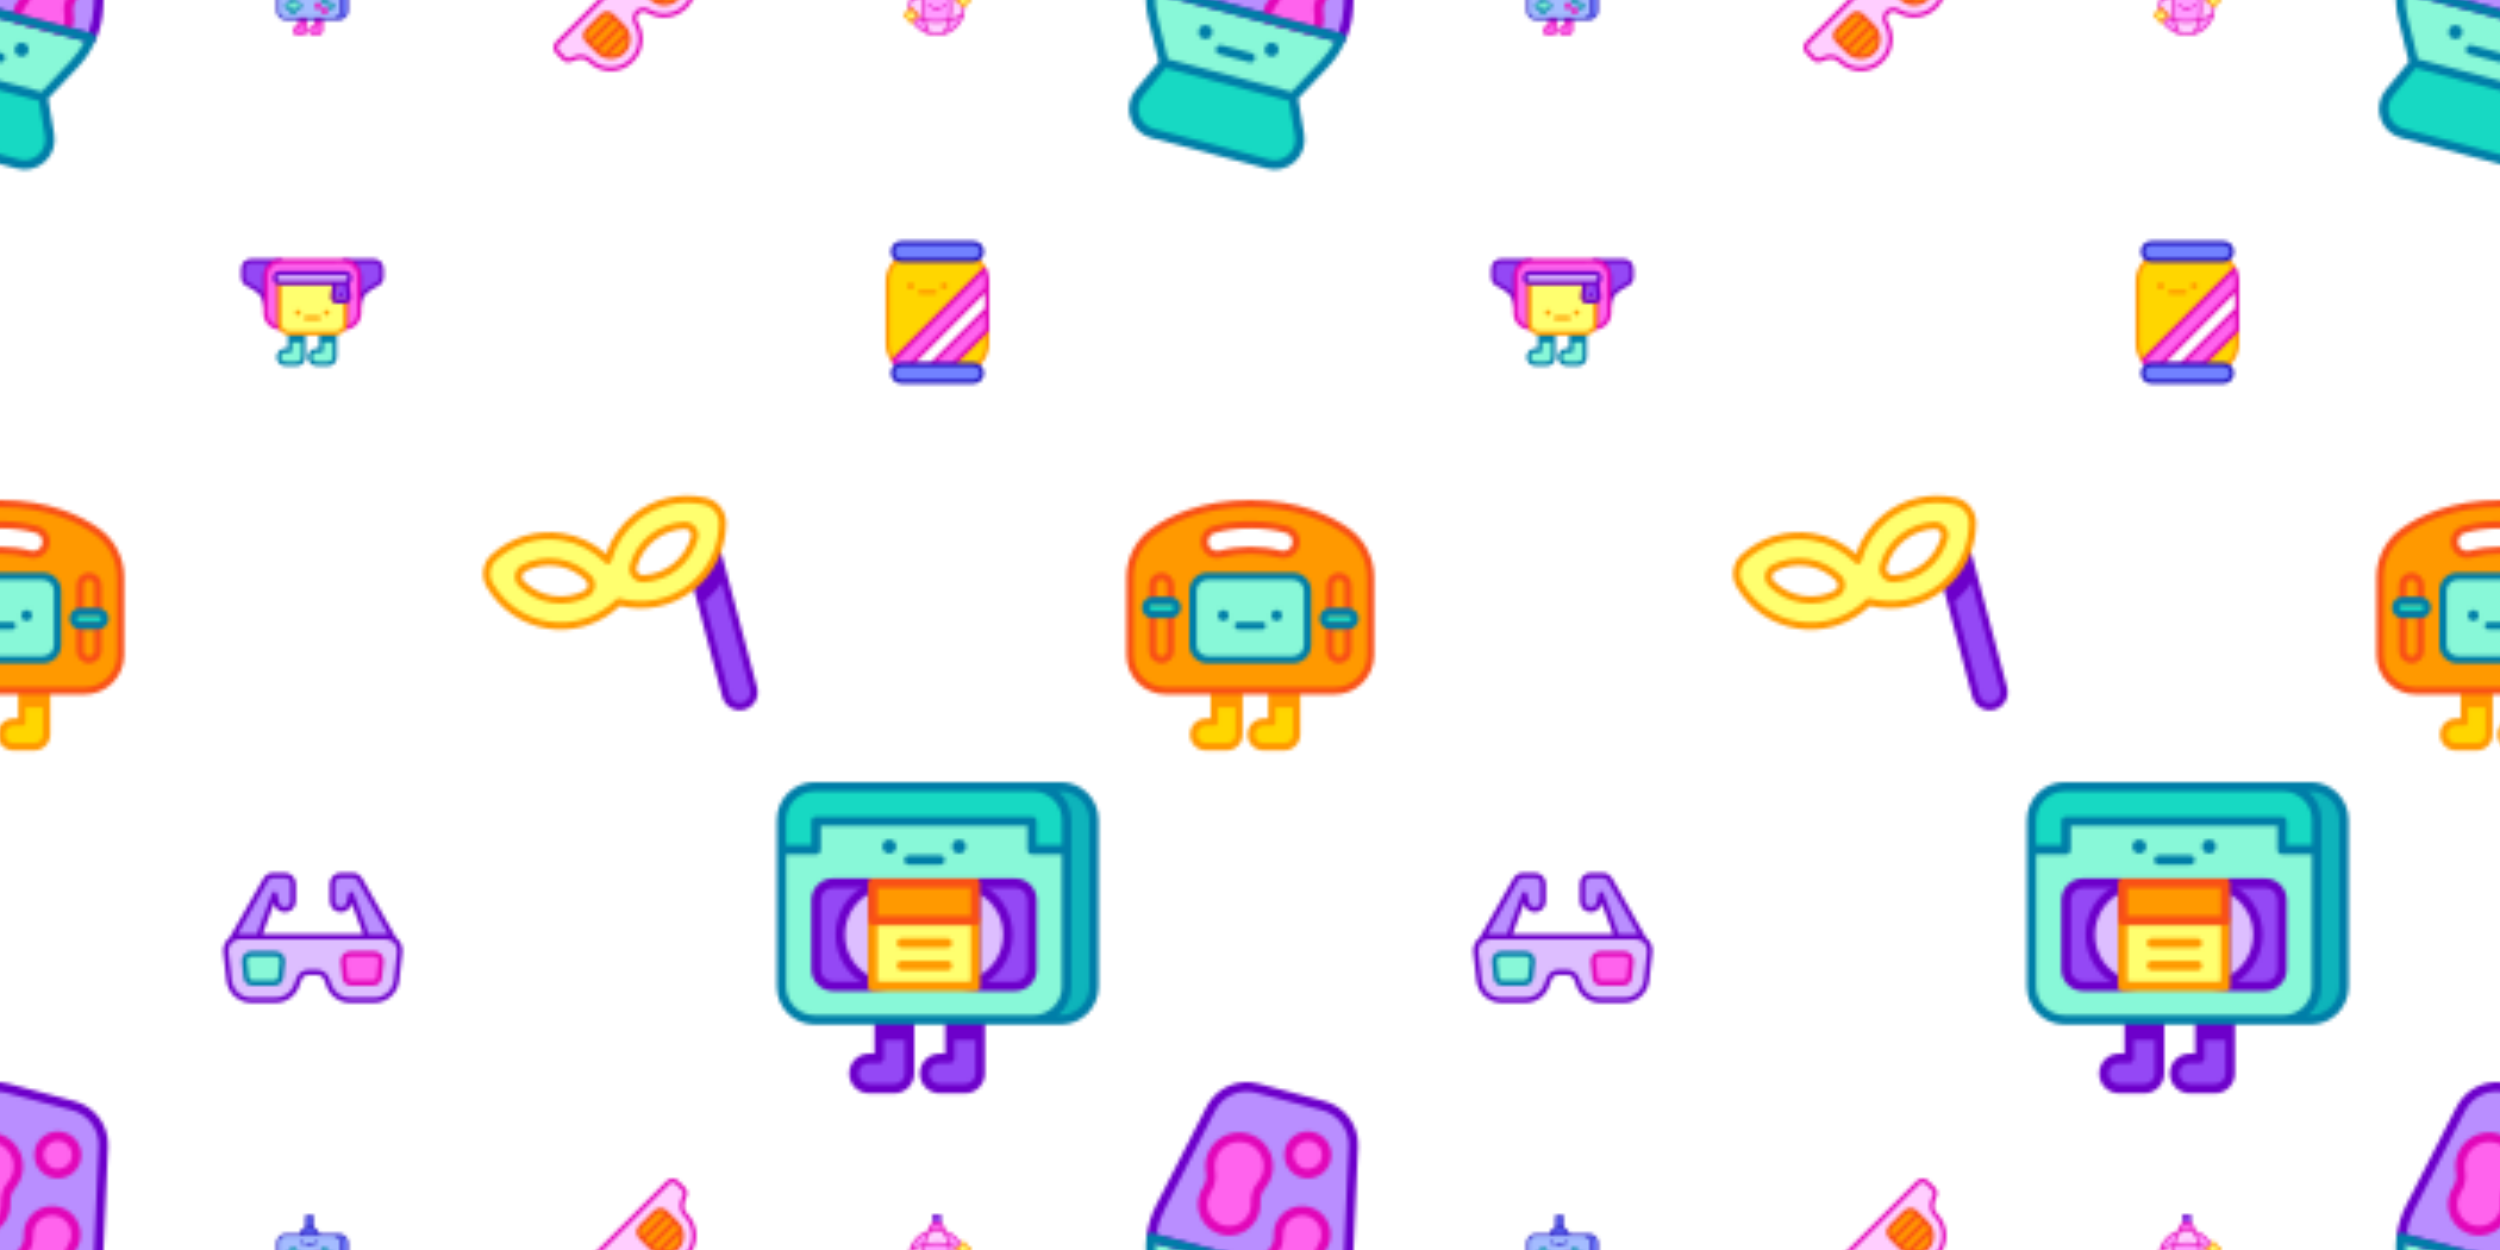 <svg xmlns="http://www.w3.org/2000/svg" xmlns:xlink="http://www.w3.org/1999/xlink" xmlns:fi="http://pattern.flaticon.com/" x="0" y="0" width="700" height="350" viewBox="0 0 700 350"><rect x="0px" y="0px" width="100%" height="100%" opacity="1" fill="#ffffff"/><defs><g transform="matrix(0.17 0.045 -0.045 0.17 -31.922 294.345)" id="L1_32"><path d="m412.695 280.845h-313.39c-2.437-16.644-1.903-33.721 1.742-50.426l37.618-172.483c6.424-29.442 32.493-50.436 62.62-50.436h109.431c30.127 0 56.196 20.994 62.62 50.436l37.618 172.483c3.644 16.705 4.178 33.782 1.741 50.426z" fill="#b98eff"/><path d="m351.304 504.5h-190.608c-29.291 0-48.785-30.288-36.641-56.941l25.616-56.266h212.659l25.616 56.266c12.143 26.653-7.351 56.941-36.642 56.941z" fill="#17d9c3"/><path d="m412.695 280.845c-2.406 16.362-7.683 32.302-15.738 47.053l-34.628 63.395h-212.658l-34.628-63.395c-8.055-14.751-13.331-30.691-15.738-47.053z" fill="#88f8d8"/><path d="m412.695 288.346h-313.39c-3.723 0-6.882-2.73-7.421-6.414-2.599-17.751-1.981-35.62 1.835-53.11l37.618-172.482c3.47-15.906 12.365-30.29 25.044-40.503 12.68-10.213 28.627-15.837 44.904-15.837h109.431c16.276 0 32.224 5.624 44.903 15.836 12.68 10.213 21.574 24.597 25.044 40.502l37.618 172.483c3.816 17.49 4.434 35.359 1.835 53.111-.54 3.683-3.698 6.414-7.421 6.414zm-306.752-15h300.114c1.354-13.839.54-27.711-2.432-41.327l-37.618-172.484c-5.63-25.806-28.883-44.535-55.292-44.535h-109.43c-26.408 0-49.662 18.729-55.292 44.535l-37.618 172.483c-2.972 13.617-3.786 27.488-2.432 41.328z" fill="#6d00ca"/><circle cx="310" cy="327" r="11" fill="#007ea8"/><path d="m280.691 355.614h-49.382c-4.142 0-7.5-3.357-7.5-7.5s3.358-7.5 7.5-7.5h49.382c4.142 0 7.5 3.357 7.5 7.5s-3.358 7.5-7.5 7.5z" fill="#007ea8"/><circle cx="201" cy="327" r="11" fill="#007ea8"/><circle cx="306" cy="89" r="29" fill="#ff63ed"/><path d="m288.768 270.398c0 3.608.463 7.108 1.326 10.447h80.627c.628-2.415 1.046-4.912 1.224-7.474.526-7.575-.976-14.755-4.017-21.052-3.974-8.228-4.31-17.649-1.499-26.344 1.328-4.108 1.972-8.522 1.799-13.11-.741-19.621-16.729-35.611-36.35-36.353-21.571-.816-39.315 16.429-39.315 37.819 0 4.079.646 8.007 1.84 11.687 2.834 8.732 2.334 18.219-1.612 26.508-2.579 5.415-4.023 11.475-4.023 17.872z" fill="#ff63ed"/><path d="m306.726 127.081c-20.658 0-37.464-16.807-37.464-37.465s16.807-37.465 37.464-37.465 37.464 16.807 37.464 37.465-16.806 37.465-37.464 37.465zm0-59.93c-12.387 0-22.464 10.078-22.464 22.465s10.078 22.465 22.464 22.465 22.464-10.078 22.464-22.465-10.077-22.465-22.464-22.465z" fill="#e207b9"/><path d="m370.721 288.346h-80.627c-3.419 0-6.406-2.313-7.262-5.624-1.038-4.018-1.564-8.164-1.564-12.323 0-7.379 1.598-14.477 4.75-21.097 3.089-6.488 3.533-13.935 1.25-20.969-1.464-4.511-2.207-9.222-2.207-14.003 0-12.438 4.935-24.038 13.896-32.667 8.958-8.626 20.745-13.093 33.202-12.646 23.539.891 42.673 20.027 43.562 43.565.203 5.362-.523 10.645-2.156 15.699-2.306 7.134-1.91 14.512 1.116 20.776 3.7 7.663 5.341 16.25 4.746 24.834-.206 2.967-.693 5.941-1.448 8.843-.859 3.305-3.843 5.612-7.258 5.612zm-74.326-15h68.031c.014-.164.027-.328.038-.493.416-5.983-.722-11.956-3.289-17.271-4.712-9.757-5.38-21.091-1.882-31.912 1.091-3.379 1.576-6.918 1.44-10.521-.594-15.746-13.394-28.547-29.139-29.142-8.328-.327-16.237 2.689-22.23 8.461-5.998 5.775-9.301 13.539-9.301 21.862 0 3.206.496 6.359 1.474 9.372 3.473 10.699 2.771 22.081-1.974 32.048-2.185 4.59-3.293 9.519-3.293 14.648-.002.985.041 1.968.125 2.948z" fill="#e207b9"/><path d="m418.372 275.943c-1.425-1.649-3.497-2.598-5.676-2.598h-313.391c-2.18 0-4.251.948-5.676 2.598-1.424 1.649-2.061 3.837-1.744 5.994 2.565 17.438 8.142 34.11 16.576 49.557l32.83 60.104-24.061 52.852c-6.764 14.846-5.531 31.902 3.297 45.626 8.831 13.728 23.848 21.924 40.17 21.924h190.607c16.322 0 31.339-8.196 40.17-21.924 8.828-13.724 10.061-30.78 3.297-45.624l-24.062-52.854 32.831-60.105c8.434-15.445 14.011-32.118 16.576-49.556.317-2.157-.32-4.344-1.744-5.994zm-39.513 206.018c-6.058 9.417-16.359 15.039-27.555 15.039h-190.608c-11.196 0-21.497-5.622-27.555-15.039-6.055-9.413-6.9-21.11-2.261-31.294l23.616-51.874h203.007l23.617 51.876c4.639 10.182 3.794 21.879-2.261 31.292zm11.516-157.658-32.495 59.49h-203.76l-32.494-59.489c-6.185-11.325-10.661-23.387-13.352-35.958h295.452c-2.691 12.571-7.166 24.632-13.351 35.957z" fill="#007ea8"/><path d="m247.736 155.037c2.879-6.047 4.491-12.814 4.491-19.957 0-26.28-21.802-47.467-48.305-46.462-23.529.892-42.941 19.652-44.572 43.142-.588 8.458 1.09 16.476 4.486 23.507 4.437 9.188 4.812 19.708 1.674 29.417-1.482 4.586-2.202 9.516-2.008 14.639.827 21.91 18.68 39.764 40.59 40.593 24.087.911 43.9-18.345 43.9-42.229 0-4.555-.721-8.941-2.055-13.05-3.166-9.751-2.608-20.344 1.799-29.6z" fill="#ff63ed"/><path d="m205.756 247.447c-.648 0-1.297-.012-1.949-.036-25.829-.978-46.825-21.976-47.801-47.805-.222-5.886.574-11.683 2.367-17.229 2.644-8.18 2.186-16.649-1.291-23.848-4.067-8.421-5.87-17.857-5.214-27.29.917-13.207 6.721-25.607 16.341-34.915 9.613-9.301 22.195-14.699 35.428-15.201 14.826-.572 28.873 4.784 39.541 15.055 10.672 10.275 16.549 24.091 16.549 38.902 0 8.107-1.756 15.907-5.219 23.181v.001c-3.546 7.446-4.057 15.991-1.438 24.059 1.606 4.952 2.421 10.122 2.421 15.366 0 13.648-5.416 26.38-15.25 35.849-9.361 9.013-21.542 13.911-34.485 13.911zm-.017-151.364c-.51 0-1.021.01-1.533.028-19.601.744-36.017 16.631-37.374 36.168-.475 6.832.825 13.653 3.758 19.727 5.163 10.69 5.893 23.115 2.057 34.984-1.251 3.87-1.807 7.925-1.651 12.05.681 18.036 15.343 32.699 33.379 33.381 9.569.372 18.597-3.08 25.462-9.691 6.87-6.615 10.654-15.509 10.654-25.043 0-3.67-.568-7.282-1.688-10.736-3.808-11.732-3.04-24.211 2.163-35.138v.001c2.496-5.244 3.762-10.874 3.762-16.733 0-10.697-4.245-20.675-11.953-28.097-7.336-7.063-16.886-10.901-27.036-10.901zm41.997 58.954h.01z" fill="#e207b9"/></g><g transform="matrix(0.039 0 0 0.039 77.5 340)" id="L1_33"><path d="m408.293 390.709c29.159 0 52.796-23.638 52.796-52.796v-136.318c0-29.159-23.638-52.796-52.796-52.796h-347.997c-29.159 0-52.796 23.638-52.796 52.796v136.319c0 29.159 23.638 52.796 52.796 52.796h347.997z" fill="#a4bcff"/><path d="m451.704 148.798h-43.411c29.159 0 52.796 23.638 52.796 52.796v136.319c0 29.159-23.638 52.796-52.796 52.796h43.411c29.159 0 52.796-23.638 52.796-52.796v-136.318c0-29.159-23.638-52.797-52.796-52.797z" fill="#7181ff"/><path d="m323.622 390.709v85.24c0 13.339-10.814 24.153-24.153 24.153h-40.317c-13.339 0-24.153-10.814-24.153-24.153s10.814-24.153 24.153-24.153h16.164v-61.086h48.306z" fill="#ff63ed"/><path d="m211.21 390.709v85.24c0 13.339-10.814 24.153-24.153 24.153h-40.317c-13.339 0-24.153-10.814-24.153-24.153s10.814-24.153 24.153-24.153h16.164v-61.086h48.306z" fill="#ff63ed"/><path d="m299.469 507.603h-40.317c-17.454 0-31.653-14.2-31.653-31.653s14.2-31.653 31.653-31.653h8.664v-53.586c0-4.142 3.358-7.5 7.5-7.5h48.307c4.142 0 7.5 3.358 7.5 7.5v85.24c-.001 17.452-14.201 31.652-31.654 31.652zm-40.318-48.307c-9.183 0-16.653 7.471-16.653 16.653s7.471 16.653 16.653 16.653h40.317c9.183 0 16.653-7.471 16.653-16.653v-77.74h-33.307v53.586c0 4.142-3.358 7.5-7.5 7.5h-16.163z" fill="#e207b9"/><path d="m187.057 507.603h-40.317c-17.454 0-31.653-14.2-31.653-31.653s14.2-31.653 31.653-31.653h8.664v-53.586c0-4.142 3.358-7.5 7.5-7.5h48.307c4.142 0 7.5 3.358 7.5 7.5v85.24c-.001 17.452-14.201 31.652-31.654 31.652zm-40.318-48.307c-9.183 0-16.653 7.471-16.653 16.653s7.471 16.653 16.653 16.653h40.317c9.183 0 16.653-7.471 16.653-16.653v-77.74h-33.307v53.586c0 4.142-3.358 7.5-7.5 7.5h-16.163z" fill="#e207b9"/><path d="m162.903 390.709h48.307v32.276h-48.307z" fill="#e207b9"/><path d="m275.315 390.709h48.307v32.276h-48.307z" fill="#e207b9"/><path d="m234.294 93.694c6.978 0 13.697 1.104 20 3.135v-84.931h-40v84.931c6.303-2.031 13.022-3.135 20-3.135z" fill="#565eec"/><path d="m298.692 148.799c-4.841-31.213-31.828-55.105-64.397-55.105-32.57 0-59.556 23.892-64.397 55.105z" fill="#565eec"/><path d="m159.952 281.052h-24.042v-24.042c0-6.931-5.618-12.549-12.549-12.549h-9.902c-6.931 0-12.549 5.618-12.549 12.549v24.042h-24.042c-6.931 0-12.549 5.618-12.549 12.549v9.902c0 6.931 5.618 12.549 12.549 12.549h24.042v24.042c0 6.931 5.618 12.549 12.549 12.549h9.902c6.931 0 12.549-5.618 12.549-12.549v-24.042h24.042c6.931 0 12.549-5.618 12.549-12.549v-9.902c0-6.93-5.618-12.549-12.549-12.549z" fill="#88f8d8"/><path d="m123.361 360.143h-9.902c-11.055 0-20.049-8.994-20.049-20.049v-16.542h-16.542c-11.055 0-20.049-8.994-20.049-20.049v-9.902c0-11.055 8.994-20.049 20.049-20.049h16.542v-16.542c0-11.055 8.994-20.049 20.049-20.049h9.902c11.055 0 20.049 8.994 20.049 20.049v16.542h16.542c11.055 0 20.049 8.994 20.049 20.049v9.902c0 11.055-8.994 20.049-20.049 20.049h-16.542v16.542c0 11.055-8.993 20.049-20.049 20.049zm-46.493-71.591c-2.784 0-5.049 2.265-5.049 5.049v9.902c0 2.784 2.265 5.049 5.049 5.049h24.042c4.142 0 7.5 3.358 7.5 7.5v24.042c0 2.784 2.265 5.049 5.049 5.049h9.902c2.784 0 5.049-2.265 5.049-5.049v-24.042c0-4.142 3.358-7.5 7.5-7.5h24.042c2.784 0 5.049-2.265 5.049-5.049v-9.902c0-2.784-2.265-5.049-5.049-5.049h-24.042c-4.142 0-7.5-3.358-7.5-7.5v-24.042c0-2.784-2.265-5.049-5.049-5.049h-9.902c-2.784 0-5.049 2.265-5.049 5.049v24.042c0 4.142-3.358 7.5-7.5 7.5z" fill="#007ea8"/><circle cx="342" cy="262" r="17" fill="#88f8d8"/><circle cx="388" cy="298" r="17" fill="#88f8d8"/><path d="m342.179 287.465c-13.924 0-25.252-11.328-25.252-25.252s11.328-25.252 25.252-25.252 25.252 11.328 25.252 25.252-11.328 25.252-25.252 25.252zm0-35.504c-5.653 0-10.252 4.599-10.252 10.252s4.599 10.252 10.252 10.252 10.252-4.599 10.252-10.252-4.599-10.252-10.252-10.252z" fill="#007ea8"/><circle cx="342" cy="334" r="17" fill="#ff9bff"/><circle cx="295" cy="298" r="17" fill="#ff9bff"/><path d="m342.179 360.143c-13.924 0-25.252-11.328-25.252-25.251s11.328-25.252 25.252-25.252 25.252 11.328 25.252 25.252-11.328 25.251-25.252 25.251zm0-35.503c-5.653 0-10.252 4.599-10.252 10.252s4.599 10.251 10.252 10.251 10.252-4.599 10.252-10.251-4.599-10.252-10.252-10.252z" fill="#e207b9"/><path d="m388.518 323.804c-13.924 0-25.251-11.328-25.251-25.252s11.328-25.251 25.251-25.251 25.252 11.328 25.252 25.251-11.329 25.252-25.252 25.252zm0-35.503c-5.653 0-10.251 4.599-10.251 10.251s4.599 10.252 10.251 10.252 10.252-4.599 10.252-10.252-4.6-10.251-10.252-10.251z" fill="#007ea8"/><path d="m295.84 323.804c-13.924 0-25.252-11.328-25.252-25.252s11.328-25.251 25.252-25.251 25.252 11.328 25.252 25.251-11.328 25.252-25.252 25.252zm0-35.503c-5.653 0-10.252 4.599-10.252 10.251s4.599 10.252 10.252 10.252 10.252-4.599 10.252-10.252-4.599-10.251-10.252-10.251z" fill="#e207b9"/><circle cx="286" cy="203" r="11" fill="#2115c2"/><path d="m257.614 230.264h-46.639c-4.142 0-7.5-3.358-7.5-7.5s3.358-7.5 7.5-7.5h46.639c4.142 0 7.5 3.358 7.5 7.5s-3.358 7.5-7.5 7.5z" fill="#2115c2"/><g fill="#2115c2"><circle cx="182" cy="203" r="11"/><path d="m451.704 141.298h-43.411-103.471c-3.601-14.465-11.628-27.579-23.026-37.431-6-5.187-12.768-9.299-20.001-12.256v-79.714c0-4.142-3.358-7.5-7.5-7.5h-40c-4.142 0-7.5 3.358-7.5 7.5v79.714c-7.233 2.957-14.002 7.069-20.001 12.256-11.397 9.852-19.425 22.967-23.025 37.431h-103.473c-33.247 0-60.296 27.049-60.296 60.297v136.318c0 33.248 27.049 60.296 60.296 60.296h391.407c33.248 0 60.296-27.049 60.296-60.296v-136.318c.001-33.248-27.048-60.297-60.295-60.297zm-229.91-54.027v-67.874h25v67.873c-3.679-.64-8.172-1.077-12.5-1.077-4.344.001-8.836.44-12.5 1.078zm-25.191 27.944c21.65-18.716 53.828-18.634 75.384 0 8.088 6.992 14.039 16.047 17.251 26.083h-109.886c3.211-10.036 9.162-19.091 17.251-26.083zm-181.603 222.698v-136.318c0-24.977 20.32-45.296 45.296-45.296h347.997c24.976 0 45.296 20.32 45.296 45.296v136.318c0 24.977-20.32 45.296-45.296 45.296h-347.997c-24.976 0-45.296-20.319-45.296-45.296zm482 0c0 24.977-20.32 45.296-45.296 45.296h-3.654c12.744-11.205 20.539-27.566 20.539-45.296v-136.318c0-17.304-7.476-33.811-20.539-45.296h3.654c24.977 0 45.296 20.32 45.296 45.296z"/></g></g><g transform="matrix(0.078 0 0 0.078 155 330)" id="L1_34"><path d="m210.855 312.938c-10.443-10.444-27.377-10.451-37.82-.007l-51.995 51.995c-10.444 10.444-10.443 27.384 0 37.828l6.878 6.878 89.815-89.815z" fill="#ff63ed"/><path d="m122.214 359.382h127.017v36.475h-127.017z" transform="matrix(0.707 -0.707 0.707 0.707 -212.62 241.928)" fill="#ff63ed"/><path d="m250.21 352.292-6.684-6.684-89.815 89.815 6 6c7.066 7.066 15.391 12.179 24.28 15.32l81.056-81.057c-3.061-8.55-8.002-16.559-14.837-23.394z" fill="#ff63ed"/><path d="m265.047 375.685-81.056 81.057c22.126 7.822 47.666 3.371 65.514-13.944 18.509-17.949 23.688-44.403 15.542-67.113z" fill="#ff63ed"/><path d="m472.478 128.471c-19.951-20.017-10.726-48.391-2.321-65.135 4.412-8.79 2.734-19.406-4.22-26.36l-22.814-22.814c-8.89-8.89-23.302-8.89-32.192 0-25.882 25.881-384.37 384.369-396.778 396.777-8.89 8.89-8.89 23.303 0 32.192l22.814 22.814c6.954 6.954 17.57 8.632 26.36 4.22 16.744-8.405 45.118-17.629 65.135 2.322 41.941 41.801 109.13 43.108 151.001 1.237l1.184-1.184c36.103-36.102 41.18-91.482 15.231-133.006-7.691-12.308-6.12-28.237 4.142-38.499l1.007-1.007c10.262-10.262 26.192-11.833 38.499-4.142 41.524 25.949 96.903 20.872 133.006-15.231l1.184-1.184c41.87-41.87 40.563-109.06-1.238-151z" fill="#ffceff"/><path d="m456.733 183.999-81.056 81.056c22.709 8.146 49.164 2.967 67.113-15.543 17.314-17.847 21.765-43.387 13.943-65.513z" fill="#ff63ed"/><path d="m441.413 159.72-5.999-6-89.815 89.815 6.684 6.684c6.835 6.835 14.845 11.776 23.394 14.837l81.056-81.056c-3.14-8.889-8.254-17.215-15.32-24.28z" fill="#ff63ed"/><path d="m314.102 167.493h127.017v36.476h-127.017z" transform="matrix(0.707 -0.707 0.707 0.707 -20.732 321.411)" fill="#ff63ed"/><path d="m402.743 121.05c-10.443-10.444-27.384-10.444-37.827 0l-51.995 51.995c-10.444 10.443-10.436 27.377.007 37.82l6.878 6.878 89.815-89.815z" fill="#ff63ed"/><g fill="#ff9900"><path d="m210.855 312.938c-10.443-10.444-27.377-10.451-37.82-.007l-51.995 51.995c-10.444 10.444-10.443 27.384 0 37.828l6.878 6.878 89.815-89.815z"/><path d="m122.214 359.382h127.017v36.475h-127.017z" transform="matrix(0.707 -0.707 0.707 0.707 -212.62 241.928)"/><path d="m250.21 352.292-6.684-6.684-89.815 89.815 6 6c7.066 7.066 15.391 12.179 24.28 15.32l81.056-81.057c-3.061-8.55-8.002-16.559-14.837-23.394z"/><path d="m265.047 375.685-81.056 81.057c22.126 7.822 47.666 3.371 65.514-13.944 18.509-17.949 23.688-44.403 15.542-67.113z"/><path d="m456.733 183.999-81.056 81.056c22.709 8.146 49.164 2.967 67.113-15.543 17.314-17.847 21.765-43.387 13.943-65.513z"/><path d="m441.413 159.72-5.999-6-89.815 89.815 6.684 6.684c6.835 6.835 14.845 11.776 23.394 14.837l81.056-81.056c-3.14-8.889-8.254-17.215-15.32-24.28z"/><path d="m314.102 167.493h127.017v36.476h-127.017z" transform="matrix(0.707 -0.707 0.707 0.707 -20.732 321.411)"/><path d="m402.743 121.05c-10.443-10.444-27.384-10.444-37.827 0l-51.995 51.995c-10.444 10.443-10.436 27.377.007 37.82l6.878 6.878 89.815-89.815z"/></g><path d="m272.109 373.159c0-.001 0-.002-.001-.002 0-.001-.001-.002-.001-.003v-.001s0-.001-.001-.001c-3.544-9.894-9.126-18.697-16.593-26.164-4.67-4.67-34.7-34.7-39.354-39.354-13.353-13.352-35.078-13.356-48.426-.008l-51.995 51.996c-13.353 13.353-13.353 35.081 0 48.434 5.537 5.537 3.312 3.31 38.67 38.669 13.942 13.943 32.669 21.29 51.364 21.29 18.068 0 35.59-6.868 48.953-19.832 19.962-19.357 26.786-48.805 17.384-75.024zm-133.583 36.472 79.208-79.208 15.185 15.186-79.209 79.208zm-12.182-39.403 51.995-51.995c7.5-7.5 19.706-7.5 27.214.008l1.575 1.574-79.208 79.208-1.575-1.575c-7.506-7.504-7.506-19.715-.001-27.22zm37.974 65.195 79.208-79.208 1.38 1.381c4.776 4.775 8.574 10.242 11.328 16.296-9.042 9.042-65.056 65.056-74.058 74.059-6.39-2.85-12.147-6.817-17.162-11.832zm79.964 1.992c-12.212 11.847-28.867 17.211-45.516 15.158 6.794-6.794 56.517-56.517 62.112-62.112 2.056 17.157-3.901 34.644-16.596 46.954z" fill="#f95116"/><path d="m123.168 477.8c-16.148-16.095-39.626-9.392-56.476-.931-11.712 5.878-25.789 3.619-35.028-5.62l-22.814-22.814c-11.8-11.8-11.8-31 0-42.799 12.408-12.409 370.896-370.897 396.778-396.778 11.801-11.799 30.999-11.798 42.798 0l22.814 22.814c9.24 9.24 11.498 23.316 5.62 35.028-8.459 16.851-15.163 40.329.93 56.477v-.001c44.886 45.035 45.917 116.909 1.228 161.6l-1.184 1.184c-38.182 38.181-97.382 44.347-142.283 16.287-9.471-5.918-21.487-4.649-29.221 3.085l-1.007 1.008c-7.734 7.734-9.003 19.75-3.085 29.22 28.054 44.895 21.901 104.095-16.288 142.284l-1.184 1.184c-45.333 45.333-117.279 42.941-161.598-1.228zm-24.54-24.765c13.723 0 25.682 4.726 35.128 14.139 38.801 38.673 101.223 40.427 140.404 1.245l1.184-1.184c34.299-34.297 37.768-85.971 14.174-123.727-9.641-15.429-7.503-35.075 5.199-47.777l1.007-1.007c12.702-12.702 32.348-14.839 47.776-5.199 37.748 23.589 89.415 20.139 123.728-14.174l1.184-1.184c39.044-39.044 37.562-101.467-1.246-140.403-17.478-17.537-18.796-43.744-3.712-73.794 2.973-5.923 1.839-13.033-2.82-17.692l-22.814-22.814c-5.951-5.951-15.634-5.951-21.585 0-25.883 25.883-384.37 384.37-396.779 396.779-5.951 5.951-5.951 15.634 0 21.585l22.814 22.814c4.659 4.66 11.77 5.791 17.692 2.821 13.865-6.96 26.912-10.428 38.666-10.428z" fill="#e207b9"/><path d="m463.804 181.5c-.001-.002-.002-.004-.003-.006-3.624-10.254-9.372-19.365-17.085-27.077-.547-.549-38.265-38.265-38.671-38.671v.001c-13.379-13.381-35.05-13.387-48.434-.001l-51.995 51.995c-13.382 13.382-13.376 35.043.007 48.427 4.654 4.654 34.684 34.684 39.354 39.354 13.773 13.771 31.962 20.76 50.134 20.76 18.92 0 37.475-7.538 51.058-21.547 18.775-19.349 24.765-47.411 15.635-73.235zm-145.572 24.061c-7.518-7.517-7.53-19.691-.007-27.213l51.995-51.996c7.521-7.519 19.7-7.522 27.22 0v.001l1.575 1.574-79.208 79.208zm27.367 27.368-15.185-15.186 79.208-79.208 15.185 15.185zm11.987 11.986-1.38-1.38 79.208-79.209.696.696v.001c5.015 5.015 8.982 10.771 11.831 17.161l-74.059 74.059c-6.052-2.753-11.519-6.551-16.296-11.328zm79.819-.623c-12.309 12.694-29.798 18.649-46.953 16.595l62.111-62.111c2.059 16.647-3.308 33.302-15.158 45.516z" fill="#f95116"/></g><g transform="matrix(0.078 0 0 0.078 242.5 67.5)" id="L1_35"><path d="m434.305 319.174v49.732c0 26.207-10.411 51.333-28.94 69.863l-7.538 7.538c-3.754-1.652-7.898-2.583-12.263-2.583h-75.809z" fill="#ffd600"/><path d="m397.825 453.807c-1.02 0-2.047-.208-3.02-.636-2.936-1.292-6.045-1.947-9.241-1.947h-75.809c-3.033 0-5.769-1.827-6.929-4.63-1.161-2.803-.52-6.028 1.625-8.174l124.55-124.55c2.146-2.145 5.371-2.788 8.174-1.625 2.803 1.16 4.63 3.896 4.63 6.929v49.731c0 28.393-11.058 55.088-31.137 75.167l-7.538 7.538c-1.436 1.436-3.355 2.197-5.305 2.197zm-69.963-17.583h57.702c3.517 0 6.968.479 10.313 1.427l4.185-4.186c17.246-17.245 26.744-40.174 26.744-64.56v-31.625z" fill="#ff9900"/><path d="m434.305 243.755v75.419l-124.549 124.55h-75.419z" fill="#ff63ed"/><path d="m425.326 101.938-327.16 327.16c-13.204-17.168-20.471-38.3-20.471-60.192v-225.805c0-26.207 10.411-51.343 28.94-69.873l7.538-7.538c3.754 1.662 7.898 2.583 12.263 2.583h259.13c4.365 0 8.509-.921 12.263-2.583l7.538 7.538c8.377 8.389 15.104 18.129 19.959 28.71z" fill="#ffd600"/><circle cx="280" cy="161" r="12" fill="#ff9900"/><path d="m247.408 191.053h-53.856c-4.143 0-7.5-3.357-7.5-7.5s3.357-7.5 7.5-7.5h53.856c4.143 0 7.5 3.357 7.5 7.5s-3.357 7.5-7.5 7.5z" fill="#ff9900"/><circle cx="160" cy="161" r="12" fill="#ff9900"/><path d="m98.166 436.599c-.161 0-.323-.005-.486-.016-2.153-.14-4.143-1.201-5.459-2.912-14.204-18.468-22.026-41.469-22.026-64.766v-225.804c0-28.399 11.059-55.098 31.138-75.176l7.537-7.538c2.19-2.191 5.503-2.809 8.339-1.555 2.91 1.287 6.015 1.94 9.228 1.94h259.129c3.213 0 6.318-.653 9.228-1.94 2.834-1.253 6.147-.637 8.339 1.555l7.538 7.538c8.963 8.975 16.187 19.364 21.474 30.886 1.309 2.851.704 6.214-1.513 8.432l-327.16 327.16c-1.413 1.41-3.324 2.196-5.306 2.196zm17.954-362.249-4.182 4.183c-17.246 17.245-26.744 40.176-26.744 64.568v225.805c0 17.133 4.927 34.08 14.003 48.556l317.027-317.027c-4.264-8.066-9.687-15.418-16.166-21.905l-4.179-4.179c-3.336.945-6.788 1.423-10.315 1.423h-259.128c-3.528-.002-6.98-.479-10.316-1.424z" fill="#ff9900"/><path d="m434.305 168.357v75.398l-199.968 199.969h-75.398z" fill="#ffffff"/><path d="m434.305 143.101v25.256l-275.366 275.367h-32.504c-4.365 0-8.509.931-12.263 2.583l-7.538-7.538c-3.053-3.053-5.876-6.287-8.469-9.67l327.16-327.16c5.857 12.792 8.98 26.817 8.98 41.162z" fill="#ff63ed"/><path d="m432.146 98.816c-1.022-2.233-3.073-3.824-5.491-4.26-2.416-.433-4.895.342-6.632 2.078l-327.16 327.16c-2.66 2.661-2.938 6.88-.648 9.866 6.207 8.1 11.027 12.144 16.655 17.949 2.199 2.198 5.508 2.801 8.325 1.561 2.936-1.292 6.045-1.947 9.241-1.947h183.32c1.989 0 3.896-.79 5.304-2.196l124.55-124.55c1.406-1.407 2.196-3.314 2.196-5.304v-75.418-75.398-25.257c0-15.382-3.25-30.282-9.66-44.284zm-5.34 141.832-195.576 195.576h-54.184l249.759-249.759v54.183zm-310.683 197.002c-3.458-3.498-5.156-5.042-7.838-8.064l314.217-314.217c2.859 8.941 4.304 18.229 4.304 27.731v22.149l-270.974 270.975h-29.396c-3.517 0-6.968.478-10.313 1.426zm190.526-1.426h-54.204l174.36-174.36v54.204z" fill="#e207b9"/><path d="m385.561 7.5h-259.122c-16.783 0-30.389 13.605-30.389 30.389 0 16.783 13.605 30.389 30.389 30.389h259.122c16.783 0 30.389-13.605 30.389-30.389 0-16.784-13.606-30.389-30.389-30.389z" fill="#7181ff"/><path d="m385.561 504.5h-259.122c-16.783 0-30.389-13.605-30.389-30.389 0-16.783 13.605-30.389 30.389-30.389h259.122c16.783 0 30.389 13.605 30.389 30.389 0 16.784-13.606 30.389-30.389 30.389z" fill="#7181ff"/><path d="m385.562 75.777h-259.124c-20.892 0-37.888-16.997-37.888-37.889s16.997-37.888 37.888-37.888h259.123c20.892 0 37.888 16.997 37.888 37.889s-16.996 37.888-37.887 37.888zm-259.124-60.777c-12.62 0-22.888 10.268-22.888 22.889s10.268 22.889 22.888 22.889h259.123c12.62 0 22.888-10.268 22.888-22.889s-10.267-22.889-22.887-22.889z" fill="#2115c2"/><path d="m385.562 512h-259.124c-20.892 0-37.888-16.997-37.888-37.889s16.996-37.889 37.888-37.889h259.123c20.892 0 37.888 16.997 37.888 37.889s-16.996 37.889-37.887 37.889zm-259.124-60.777c-12.62 0-22.888 10.268-22.888 22.889s10.268 22.888 22.888 22.888h259.123c12.62 0 22.888-10.268 22.888-22.889s-10.268-22.889-22.888-22.889h-259.123z" fill="#2115c2"/></g><g transform="matrix(0.137 0 0 0.137 315 140)" id="L1_36"><path d="m350.736 390.009v89.212c0 13.961-11.318 25.279-25.279 25.279h-42.196c-13.961 0-25.279-11.318-25.279-25.279s11.318-25.279 25.279-25.279h16.917v-63.933z" fill="#ffd600"/><path d="m233.086 390.009v89.212c0 13.961-11.318 25.279-25.279 25.279h-42.197c-13.961 0-25.279-11.318-25.279-25.279s11.318-25.279 25.279-25.279h16.917v-63.933z" fill="#ffd600"/><path d="m325.457 512h-42.196c-18.074 0-32.778-14.705-32.778-32.779 0-18.075 14.704-32.779 32.778-32.779h9.418v-56.433c0-4.142 3.357-7.5 7.5-7.5h50.558c4.143 0 7.5 3.358 7.5 7.5v89.212c-.001 18.074-14.706 32.779-32.78 32.779zm-42.196-50.558c-9.803 0-17.778 7.976-17.778 17.779s7.976 17.779 17.778 17.779h42.196c9.804 0 17.779-7.976 17.779-17.779v-81.712h-35.558v56.433c0 4.142-3.357 7.5-7.5 7.5z" fill="#ff9900"/><path d="m207.807 512h-42.197c-18.074 0-32.779-14.705-32.779-32.779 0-18.075 14.705-32.779 32.779-32.779h9.417v-56.433c0-4.142 3.357-7.5 7.5-7.5h50.559c4.143 0 7.5 3.358 7.5 7.5v89.212c0 18.074-14.705 32.779-32.779 32.779zm-42.197-50.558c-9.804 0-17.779 7.976-17.779 17.779s7.976 17.779 17.779 17.779h42.196c9.804 0 17.779-7.976 17.779-17.779v-81.712h-35.559v56.433c0 4.142-3.357 7.5-7.5 7.5z" fill="#ff9900"/><g fill="#ff9900"><path d="m182.528 390.009h50.558v33.78h-50.558z"/><path d="m300.178 390.009h50.558v33.78h-50.558z"/><path d="m454.059 64.637c-38.388-27.526-102.005-57.137-198.059-57.137s-159.671 29.611-198.059 57.137c-29.947 21.475-47.649 56.112-47.649 92.963v159.264c0 40.397 32.748 73.144 73.144 73.144h345.128c40.397 0 73.144-32.748 73.144-73.144v-159.264c0-36.851-17.702-71.488-47.649-92.963zm-105.311 27.786c-3.875 13.921-18.3 22.067-32.223 18.19-18.29-5.091-38.654-7.673-60.525-7.673-21.874 0-42.239 2.582-60.53 7.674-13.92 3.876-28.348-4.267-32.224-18.189-3.876-13.921 4.268-28.348 18.189-32.224 22.86-6.364 47.948-9.591 74.565-9.591 26.614 0 51.699 3.226 74.558 9.589 13.92 3.876 22.065 18.303 18.19 32.224z"/></g><path d="m343.116 155.706h-174.232c-16.565 0-29.994 13.429-29.994 29.994v110.807c0 16.565 13.429 29.994 29.994 29.994h174.232c16.565 0 29.993-13.429 29.993-29.994v-110.808c0-16.565-13.428-29.993-29.993-29.993z" fill="#88f8d8"/><g fill="#ff9900"><path d="m92.882 173.997c0-10.102-8.189-18.291-18.291-18.291-10.102 0-18.291 8.189-18.291 18.291v31.398h36.582z"/><path d="m56.3 308.209c0 10.102 8.189 18.291 18.291 18.291 10.102 0 18.291-8.189 18.291-18.291v-74.206h-36.582z"/></g><path d="m92.882 205.395h-36.582c-7.9 0-14.304 6.404-14.304 14.304s6.404 14.304 14.304 14.304h36.582c7.9 0 14.304-6.404 14.304-14.304s-6.404-14.304-14.304-14.304z" fill="#17d9c3"/><g fill="#ff9900"><path d="m455.7 308.209c0 10.102-8.189 18.291-18.291 18.291-10.102 0-18.291-8.189-18.291-18.291v-51.398h36.582z"/><path d="m419.118 173.997c0-10.102 8.189-18.291 18.291-18.291 10.102 0 18.291 8.189 18.291 18.291v54.206h-36.582z"/></g><path d="m455.7 256.811h-36.582c-7.9 0-14.304-6.404-14.304-14.304s6.404-14.304 14.304-14.304h36.582c7.9 0 14.304 6.404 14.304 14.304s-6.404 14.304-14.304 14.304z" fill="#17d9c3"/><path d="m428.563 397.509h-345.126c-44.468 0-80.645-36.177-80.645-80.645v-159.264c0-39.227 18.982-76.257 50.779-99.058 37.243-26.707 102.596-58.542 202.429-58.542s165.186 31.835 202.429 58.542c31.797 22.8 50.779 59.831 50.779 99.058v159.264c0 44.468-36.177 80.645-80.645 80.645zm-172.563-382.509c-95.848 0-158.231 30.308-193.688 55.732-27.877 19.99-44.52 52.464-44.52 86.868v159.264c0 36.197 29.448 65.645 65.645 65.645h345.127c36.196 0 65.645-29.448 65.645-65.645v-159.264c0-34.404-16.643-66.878-44.52-86.868-35.458-25.424-97.841-55.732-193.689-55.732zm-67.601 104.088c-5.723 0-11.376-1.473-16.495-4.363-7.831-4.42-13.473-11.625-15.885-20.288-4.979-17.883 5.52-36.482 23.402-41.461 23.516-6.547 49.28-9.866 76.577-9.866 27.293 0 53.055 3.319 76.569 9.864 17.884 4.978 28.383 23.577 23.405 41.46-2.412 8.663-8.053 15.868-15.882 20.289-7.831 4.421-16.918 5.526-25.579 3.115-17.634-4.909-37.32-7.397-58.514-7.397s-40.883 2.489-58.519 7.398c-2.997.836-6.048 1.249-9.079 1.249zm67.6-60.978c-25.938 0-50.349 3.135-72.554 9.316-9.915 2.761-15.735 13.073-12.975 22.987 1.337 4.803 4.465 8.798 8.807 11.249 4.341 2.45 9.377 3.064 14.18 1.727 18.945-5.274 39.988-7.948 62.542-7.948 22.553 0 43.593 2.674 62.537 7.947 4.804 1.337 9.84.724 14.181-1.727s7.469-6.446 8.806-11.25c2.76-9.915-3.061-20.227-12.976-22.987-22.206-6.18-46.614-9.314-72.548-9.314zm92.749 34.313h.01z" fill="#f95116"/><path d="m343.116 334h-174.232c-20.674 0-37.493-16.819-37.493-37.494v-110.807c0-20.674 16.819-37.494 37.493-37.494h174.232c20.674 0 37.493 16.819 37.493 37.494v110.807c0 20.675-16.819 37.494-37.493 37.494zm-174.232-170.794c-12.402 0-22.493 10.091-22.493 22.494v110.807c0 12.403 10.091 22.494 22.493 22.494h174.232c12.402 0 22.493-10.091 22.493-22.494v-110.808c0-12.403-10.091-22.494-22.493-22.494h-174.232z" fill="#007ea8"/><circle cx="310" cy="236" r="11" fill="#007ea8"/><path d="m280.406 264.49h-48.813c-4.143 0-7.5-3.358-7.5-7.5s3.357-7.5 7.5-7.5h48.813c4.143 0 7.5 3.358 7.5 7.5s-3.357 7.5-7.5 7.5z" fill="#007ea8"/><circle cx="201" cy="236" r="11" fill="#007ea8"/><g><path d="m92.883 212.895h-36.583c-4.143 0-7.5-3.358-7.5-7.5v-31.398c0-14.221 11.569-25.791 25.791-25.791s25.792 11.57 25.792 25.791v31.398c0 4.142-3.358 7.5-7.5 7.5zm-29.083-15h21.583v-23.898c0-5.95-4.841-10.791-10.792-10.791-5.95 0-10.791 4.841-10.791 10.791z" fill="#f95116"/><path d="m74.591 334c-14.222 0-25.791-11.57-25.791-25.791v-74.206c0-4.142 3.357-7.5 7.5-7.5h36.583c4.143 0 7.5 3.358 7.5 7.5v74.206c0 14.221-11.57 25.791-25.792 25.791zm-10.791-92.497v66.706c0 5.95 4.841 10.791 10.791 10.791 5.951 0 10.792-4.841 10.792-10.791v-66.706z" fill="#f95116"/></g><path d="m92.883 241.503h-36.583c-12.022 0-21.804-9.781-21.804-21.804s9.781-21.804 21.804-21.804h36.583c12.022 0 21.804 9.781 21.804 21.804s-9.782 21.804-21.804 21.804zm-36.583-28.608c-3.752 0-6.804 3.052-6.804 6.804s3.052 6.804 6.804 6.804h36.583c3.752 0 6.804-3.052 6.804-6.804s-3.052-6.804-6.804-6.804z" fill="#007ea8"/><g><path d="m437.408 334c-14.222 0-25.791-11.57-25.791-25.791v-51.398c0-4.142 3.357-7.5 7.5-7.5h36.583c4.143 0 7.5 3.358 7.5 7.5v51.398c0 14.221-11.57 25.791-25.792 25.791zm-10.791-69.689v43.898c0 5.95 4.841 10.791 10.791 10.791 5.951 0 10.792-4.841 10.792-10.791v-43.898z" fill="#f95116"/><path d="m455.7 235.703h-36.583c-4.143 0-7.5-3.358-7.5-7.5v-54.206c0-14.221 11.569-25.791 25.791-25.791s25.792 11.57 25.792 25.791v54.206c0 4.142-3.357 7.5-7.5 7.5zm-29.083-15h21.583v-46.706c0-5.95-4.841-10.791-10.792-10.791-5.95 0-10.791 4.841-10.791 10.791z" fill="#f95116"/></g><path d="m455.7 264.311h-36.583c-12.022 0-21.804-9.781-21.804-21.804s9.781-21.804 21.804-21.804h36.583c12.022 0 21.804 9.781 21.804 21.804s-9.781 21.804-21.804 21.804zm-36.583-28.608c-3.752 0-6.804 3.052-6.804 6.804s3.052 6.804 6.804 6.804h36.583c3.752 0 6.804-3.052 6.804-6.804s-3.052-6.804-6.804-6.804z" fill="#007ea8"/></g><g transform="matrix(0.098 0 0 0.098 62.5 237.5)" id="L1_37"><path d="m464.532 252.734h-417.063c-23.846 0-42.387 20.746-39.718 44.442l8.99 79.834c3.683 32.708 31.347 57.432 64.262 57.432h68.038c27.27 0 51.609-17.106 60.846-42.764l6.384-17.732c4.179-11.607 15.189-19.346 27.526-19.346h24.41c12.336 0 23.347 7.739 27.526 19.346l6.384 17.732c9.237 25.658 33.576 42.764 60.846 42.764h68.038c32.915 0 60.579-24.724 64.262-57.432l8.99-79.834c2.665-23.696-15.876-44.442-39.721-44.442z" fill="#ddbeff"/><path d="m149.357 301.879h-68.67c-11.844 0-21.054 10.305-19.728 22.075l5.174 45.945c.987 8.769 8.404 15.398 17.229 15.398h63.322c8.825 0 16.241-6.629 17.229-15.398l5.174-45.945c1.323-11.77-7.886-22.075-19.73-22.075z" fill="#88f8d8"/><path d="m362.643 301.879h68.67c11.844 0 21.054 10.305 19.728 22.075l-5.174 45.945c-.987 8.769-8.404 15.398-17.229 15.398h-63.322c-8.825 0-16.241-6.629-17.229-15.398l-5.174-45.945c-1.323-11.77 7.886-22.075 19.73-22.075z" fill="#ff63ed"/><path d="m336.072 175.509c11.212 0 20.946-7.725 23.492-18.645l5.884-25.238 45.069 121.107h54.015c8.734 0 16.75 2.792 23.28 7.484l-97.392-170.501c-4.294-7.518-12.288-12.157-20.946-12.157h-33.402c-13.322 0-24.122 10.8-24.122 24.122v49.707c0 13.321 10.8 24.121 24.122 24.121z" fill="#b98eff"/><path d="m175.928 175.509c-11.212 0-20.946-7.725-23.492-18.645l-5.884-25.238-45.069 121.107h-54.015c-8.734 0-16.75 2.792-23.28 7.484l97.392-170.501c4.294-7.518 12.288-12.157 20.946-12.157h33.402c13.322 0 24.122 10.8 24.122 24.122v49.707c0 13.321-10.8 24.121-24.122 24.121z" fill="#b98eff"/><path d="m146.683 392.797h-63.323c-12.655 0-23.266-9.483-24.682-22.059l-5.173-45.944c-.87-7.729 1.603-15.489 6.786-21.288 5.183-5.8 12.617-9.126 20.395-9.126h68.67c7.778 0 15.212 3.326 20.395 9.126 5.183 5.799 7.657 13.559 6.787 21.289l-5.173 45.944c-1.417 12.574-12.028 22.058-24.682 22.058zm-65.997-83.417c-3.565 0-6.835 1.463-9.211 4.121-2.375 2.658-3.463 6.072-3.065 9.614l5.174 45.944c.561 4.981 4.763 8.737 9.776 8.737h63.322c5.012 0 9.215-3.756 9.776-8.737l5.173-45.944c.399-3.542-.689-6.956-3.065-9.614-2.375-2.658-5.646-4.121-9.211-4.121z" fill="#007ea8"/><path d="m428.64 392.797h-63.322c-12.655 0-23.265-9.483-24.682-22.059l-5.174-45.944c-.87-7.73 1.604-15.489 6.787-21.289s12.617-9.126 20.395-9.126h68.671c7.778 0 15.212 3.326 20.395 9.126 5.183 5.799 7.656 13.559 6.786 21.288l-5.173 45.944c-1.417 12.576-12.028 22.06-24.683 22.06zm-65.996-83.417c-3.565 0-6.836 1.463-9.211 4.121s-3.463 6.072-3.065 9.614l5.173 45.944c.561 4.981 4.764 8.737 9.776 8.737h63.322c5.012 0 9.215-3.756 9.776-8.737l5.173-45.944c.399-3.542-.689-6.956-3.064-9.614-2.376-2.658-5.646-4.121-9.211-4.121z" fill="#e207b9"/><path d="m499.926 261.071c-1.945-2.176-4.082-4.139-6.359-5.899l-96.635-169.176c-5.615-9.831-16.137-15.938-27.458-15.938h-33.403c-17.436 0-31.622 14.185-31.622 31.622v49.707c0 17.436 14.185 31.622 31.622 31.622 14.778 0 27.441-10.051 30.796-24.441l.232-.997 32.623 87.663h-287.445l32.623-87.663.232.997c3.355 14.391 16.018 24.442 30.796 24.442 17.436 0 31.622-14.185 31.622-31.622v-49.708c0-17.436-14.185-31.622-31.622-31.622h-33.403c-11.322 0-21.843 6.107-27.458 15.938l-96.634 169.176c-2.277 1.76-4.414 3.722-6.359 5.899-8.995 10.065-13.287 23.53-11.777 36.944l8.99 79.834c4.114 36.539 34.945 64.093 71.715 64.093h68.038c30.339 0 57.626-19.179 67.902-47.724l6.384-17.732c3.098-8.605 11.323-14.386 20.469-14.386h24.41c9.145 0 17.371 5.781 20.469 14.387l6.384 17.732c10.276 28.545 37.564 47.724 67.902 47.724h68.038c36.77 0 67.601-27.554 71.715-64.093l8.99-79.834c1.51-13.415-2.782-26.88-11.777-36.945zm-127.449-132.061c-1.154-3.101-4.204-5.078-7.506-4.869-3.302.21-6.076 2.56-6.828 5.782l-5.884 25.239c-1.763 7.564-8.42 12.847-16.187 12.847-9.165 0-16.621-7.456-16.621-16.621v-49.708c0-9.165 7.456-16.621 16.621-16.621h33.403c5.951 0 11.481 3.21 14.433 8.377l86.945 152.213c-1.301-.173-4.12-.416-6.32-.416h-48.803zm-331.329 116.639 86.945-152.213c2.951-5.167 8.482-8.377 14.432-8.377h33.403c9.165 0 16.621 7.456 16.621 16.621v49.707c0 9.165-7.456 16.621-16.621 16.621-7.768 0-14.424-5.283-16.187-12.847l-5.884-25.238c-.751-3.222-3.525-5.571-6.828-5.782-3.302-.209-6.352 1.768-7.506 4.869l-43.252 116.224h-48.803c-1.983 0-4.491.173-6.32.415zm455.648 50.687-8.99 79.834c-3.259 28.944-27.682 50.771-56.809 50.771h-68.037c-24.033 0-45.648-15.192-53.789-37.805l-6.384-17.731c-5.234-14.538-19.131-24.306-34.582-24.306h-24.41c-15.452 0-29.349 9.768-34.582 24.306l-6.384 17.732c-8.14 22.612-29.756 37.805-53.789 37.805h-68.038c-29.127 0-53.55-21.827-56.809-50.771l-8.99-79.834c-1.034-9.175 1.903-18.385 8.055-25.27 6.239-6.981 15.177-10.833 24.21-10.833h417.063c9.033 0 17.971 3.852 24.21 10.833 6.153 6.884 9.089 16.094 8.055 25.269z" fill="#6d00ca"/></g><g transform="matrix(0.176 0 0 0.176 217.5 217.5)" id="L1_38"><path d="m451.704 15.848h-43.411c29.159 0 52.796 23.638 52.796 52.796v265.319c0 29.159-23.638 52.796-52.796 52.796h43.411c29.159 0 52.796-23.638 52.796-52.796v-265.319c0-29.158-23.638-52.796-52.796-52.796z" fill="#0eb4bb"/><path d="m323.622 386.759v85.24c0 13.339-10.814 24.153-24.153 24.153h-40.317c-13.339 0-24.153-10.814-24.153-24.153s10.814-24.153 24.153-24.153h16.164v-61.086h48.306z" fill="#9448f5"/><path d="m211.21 386.759v85.24c0 13.339-10.814 24.153-24.153 24.153h-40.317c-13.339 0-24.153-10.814-24.153-24.153s10.814-24.153 24.153-24.153h16.164v-61.086h48.306z" fill="#9448f5"/><path d="m299.469 503.652h-40.317c-17.454 0-31.653-14.199-31.653-31.653s14.2-31.653 31.653-31.653h8.664v-53.587c0-4.143 3.358-7.5 7.5-7.5h48.307c4.142 0 7.5 3.357 7.5 7.5v85.24c-.001 17.454-14.201 31.653-31.654 31.653zm-40.318-48.306c-9.183 0-16.653 7.471-16.653 16.653s7.471 16.653 16.653 16.653h40.317c9.183 0 16.653-7.471 16.653-16.653v-77.74h-33.307v53.587c0 4.143-3.358 7.5-7.5 7.5z" fill="#6d00ca"/><path d="m187.057 503.652h-40.317c-17.454 0-31.653-14.199-31.653-31.653s14.2-31.653 31.653-31.653h8.664v-53.587c0-4.143 3.358-7.5 7.5-7.5h48.307c4.142 0 7.5 3.357 7.5 7.5v85.24c-.001 17.454-14.201 31.653-31.654 31.653zm-40.318-48.306c-9.183 0-16.653 7.471-16.653 16.653s7.471 16.653 16.653 16.653h40.317c9.183 0 16.653-7.471 16.653-16.653v-77.74h-33.307v53.587c0 4.143-3.358 7.5-7.5 7.5z" fill="#6d00ca"/><path d="m162.903 386.759h48.307v32.276h-48.307z" fill="#6d00ca"/><path d="m275.315 386.759h48.307v32.276h-48.307z" fill="#6d00ca"/><path d="m406.09 116.08v-45.23h-343.59v45.23h-55v217.88c0 29.16 23.64 52.8 52.8 52.8h347.99c29.16 0 52.8-23.64 52.8-52.8v-217.88z" fill="#88f8d8"/><path d="m379.05 169.091h-289.51c-14.934 0-27.04 12.106-27.04 27.04v110.287c0 14.934 12.106 27.04 27.04 27.04h289.51c14.934 0 27.04-12.106 27.04-27.04v-110.287c0-14.934-12.106-27.04-27.04-27.04z" fill="#9448f5"/><g fill="#ddbeff"><path d="m152.657 174.952c-30.295 12.108-51.709 41.705-51.709 76.322 0 34.617 21.414 64.214 51.709 76.322z"/><path d="m315.933 174.952v152.645c30.295-12.108 51.709-41.705 51.709-76.322 0-34.618-21.414-64.215-51.709-76.323z"/></g><g><path d="m152.657 335.097c-.94 0-1.885-.177-2.783-.536-34.277-13.699-56.425-46.392-56.425-83.286 0-36.896 22.148-69.588 56.426-83.287 2.311-.922 4.928-.64 6.989.755 2.061 1.396 3.294 3.722 3.294 6.21v152.645c0 2.488-1.234 4.814-3.294 6.21-1.26.851-2.729 1.289-4.207 1.289zm-7.5-148.145c-22.616 13.282-36.709 37.465-36.709 64.322 0 26.856 14.093 51.039 36.709 64.322z" fill="#6d00ca"/><path d="m315.933 335.097c-1.479 0-2.947-.438-4.206-1.29-2.06-1.396-3.294-3.722-3.294-6.21v-152.645c0-2.488 1.234-4.814 3.294-6.21 2.061-1.395 4.679-1.678 6.989-.755 34.277 13.699 56.426 46.392 56.426 83.287s-22.148 69.587-56.425 83.286c-.899.36-1.843.537-2.784.537zm7.5-148.145v128.645c22.616-13.283 36.709-37.466 36.709-64.322 0-26.858-14.094-51.041-36.709-64.323z" fill="#6d00ca"/></g><path d="m152.66 228.8h163.27v104.66h-163.27z" fill="#ffff6f"/><path d="m89.54 176.591c-10.774 0-19.54 8.766-19.54 19.54v110.287c0 10.774 8.766 19.54 19.54 19.54h55.62l90.96 2.888 87.502-2.888h55.428c10.774 0 19.54-8.766 19.54-19.54v-110.287c0-10.774-8.766-19.54-19.54-19.54h-55.618l-89.138-3.566-89.134 3.566zm289.51 164.367h-55.428l-86.671-8.122-91.791 8.122h-55.62c-19.045 0-34.54-15.494-34.54-34.54v-110.287c0-19.046 15.495-34.54 34.54-34.54h55.62l89.838 2.313 88.432-2.313h55.62c19.045 0 34.54 15.494 34.54 34.54v110.287c0 19.046-15.494 34.54-34.54 34.54z" fill="#6d00ca"/><path d="m315.93 340.96h-163.27c-4.142 0-7.5-3.357-7.5-7.5v-104.66c0-4.143 3.358-7.5 7.5-7.5h163.27c4.142 0 7.5 3.357 7.5 7.5v104.66c0 4.143-3.358 7.5-7.5 7.5zm-155.77-15h148.27v-89.66h-148.27z" fill="#ff9900"/><path d="m152.66 169.09h163.27v59.71h-163.27z" fill="#ff9900"/><path d="m315.93 236.3h-163.27c-4.142 0-7.5-3.357-7.5-7.5v-59.71c0-4.143 3.358-7.5 7.5-7.5h163.27c4.142 0 7.5 3.357 7.5 7.5v59.71c0 4.142-3.358 7.5-7.5 7.5zm-155.77-15h148.27v-44.71h-148.27z" fill="#f95116"/><path d="m271.397 272.056h-72.798c-4.142 0-7.5-3.357-7.5-7.5s3.358-7.5 7.5-7.5h72.798c4.142 0 7.5 3.357 7.5 7.5s-3.358 7.5-7.5 7.5z" fill="#ff9900"/><path d="m271.397 307.811h-72.798c-4.142 0-7.5-3.357-7.5-7.5s3.358-7.5 7.5-7.5h72.798c4.142 0 7.5 3.357 7.5 7.5s-3.358 7.5-7.5 7.5z" fill="#ff9900"/><circle cx="290" cy="111" r="11" fill="#007ea8"/><path d="m259.835 139.948h-49.675c-4.142 0-7.5-3.357-7.5-7.5s3.358-7.5 7.5-7.5h49.675c4.142 0 7.5 3.357 7.5 7.5s-3.357 7.5-7.5 7.5z" fill="#007ea8"/><circle cx="179" cy="111" r="11" fill="#007ea8"/><path d="m461.09 68.64v47.44h-55v-45.23h-343.59v45.23h-55v-47.44c0-29.15 23.64-52.79 52.8-52.79h347.99c29.16 0 52.8 23.64 52.8 52.79z" fill="#17d9c3"/><path d="m451.704 8.348c-21.398 0-380.577.003-391.404.003-33.25 0-60.3 27.045-60.3 60.29v47.439 217.88c0 33.249 27.05 60.3 60.3 60.3 13.369 0 368.761-.001 391.404-.001 33.248 0 60.296-27.049 60.296-60.296v-265.318c0-33.249-27.049-60.297-60.296-60.297zm-436.704 60.293c0-24.973 20.321-45.29 45.3-45.29h347.99c14.595 0 27.592 6.944 35.882 17.693 5.897 7.648 9.417 17.219 9.417 27.601v39.936h-39.999v-37.73c0-4.143-3.358-7.5-7.5-7.5h-343.59c-4.142 0-7.5 3.357-7.5 7.5v37.729h-40zm0 265.319v-210.38h47.5c4.142 0 7.5-3.357 7.5-7.5v-37.729h328.59v37.729c0 4.143 3.358 7.5 7.5 7.5h47.499v210.383c0 24.975-20.314 45.296-45.296 45.296-.007 0-.013.001-.019.001h-347.974c-24.979 0-45.3-20.322-45.3-45.3zm482 .003c0 24.977-20.32 45.296-45.296 45.296h-3.654c12.965-11.403 20.54-27.875 20.54-45.299 0-9.495 0-252.673 0-265.319 0-17.295-7.478-33.817-20.54-45.293h3.654c24.977 0 45.296 20.32 45.296 45.297z" fill="#007ea8"/></g><g transform="matrix(0.039 0 0 0.039 252.5 340)" id="L1_39"><path d="m250.991 60.455c8.175 0 15.885 1.968 22.704 5.438v-58.393h-45.408v58.394c6.818-3.47 14.529-5.439 22.704-5.439z" fill="#9448f5"/><path d="m273.694 73.394c-1.164 0-2.33-.271-3.401-.815-6.028-3.067-12.521-4.623-19.302-4.623h-.001c-6.78 0-13.273 1.556-19.302 4.623-2.325 1.184-5.098 1.072-7.321-.291-2.225-1.363-3.58-3.785-3.58-6.394v-58.394c0-4.143 3.357-7.5 7.5-7.5h45.407c4.143 0 7.5 3.357 7.5 7.5v58.394c0 2.608-1.355 5.03-3.58 6.394-1.199.734-2.557 1.106-3.92 1.106zm-22.704-20.439c5.207 0 10.29.679 15.204 2.025v-39.98h-30.407v39.98c4.914-1.346 9.996-2.025 15.203-2.025z" fill="#6d00ca"/><path d="m301.138 121.873v-11.271c0-27.696-22.452-50.147-50.147-50.147-27.695 0-50.147 22.452-50.147 50.147v11.271c15.992-4.268 32.802-6.533 50.147-6.533s34.155 2.265 50.147 6.533z" fill="#ff63ed"/><path d="m439.038 360.078c-17.859 67.157-70.733 120.03-137.889 137.889 17.576-28.115 31.261-61.389 39.839-98.05 36.661-8.589 69.935-22.274 98.05-39.839z" fill="#ff9bff"/><path d="m200.833 121.873c-17.565 28.115-31.25 61.389-39.839 98.05-36.661 8.589-69.936 22.274-98.05 39.849 17.848-67.156 70.722-120.03 137.889-137.899z" fill="#ff9bff"/><path d="m340.987 399.917c-8.578 36.661-22.263 69.935-39.839 98.05-16.003 4.268-32.813 6.533-50.158 6.533s-34.155-2.265-50.158-6.533c-17.576-28.115-31.261-61.389-39.839-98.05 28.262 6.617 58.526 10.204 89.997 10.204s61.736-3.588 89.997-10.204z" fill="#ffceff"/><path d="m340.987 219.923c-28.262-6.617-58.526-10.203-89.996-10.203s-61.735 3.587-89.997 10.203c8.589-36.661 22.274-69.935 39.839-98.05h.01c15.992-4.268 32.802-6.533 50.147-6.533s34.155 2.265 50.147 6.533c17.577 28.115 31.262 61.389 39.85 98.05z" fill="#ffceff"/><path d="m351.191 309.92c0 31.481-3.586 61.745-10.204 89.997-28.262 6.617-58.526 10.204-89.996 10.204s-61.735-3.587-89.997-10.204c-6.617-28.251-10.204-58.516-10.204-89.997 0-31.47 3.586-61.735 10.204-89.997 28.262-6.617 58.526-10.203 89.997-10.203s61.735 3.587 89.996 10.203c6.617 28.262 10.204 58.527 10.204 89.997z" fill="#ff9bff"/><path d="m426.012 224.844c-24.448-50.214-69.863-88.344-124.874-102.971 17.576 28.115 31.261 61.389 39.849 98.05 22.106 5.179 42.969 12.222 62.224 20.843 9.85-2.381 17.744-8.039 22.801-15.922z" fill="#ff9bff"/><path d="m443.457 303.302h-.739c-5.669 0-10.259-3.976-11.4-9.383-3.173-15.031-14.029-26.115-29.42-29.317-5.397-1.123-9.268-5.874-9.268-11.387v-.62c0-5.615 3.839-10.385 9.219-11.497.463-.096.908-.222 1.363-.331-19.255-8.62-40.117-15.664-62.224-20.843 6.617 28.261 10.203 58.526 10.203 89.996 0 31.481-3.586 61.745-10.203 89.996 36.661-8.589 69.935-22.274 98.05-39.839v-.01c4.268-15.992 6.533-32.802 6.533-50.147 0-2.273-.044-4.536-.121-6.79-.65.112-1.316.172-1.993.172z" fill="#ffceff"/><path d="m160.994 219.924c-36.661 8.589-69.936 22.274-98.05 39.849-4.268 16.003-6.533 32.802-6.533 50.147 0 5.426.247 10.793.683 16.106.022-.102.052-.199.073-.301 1.113-5.38 5.883-9.218 11.377-9.218h.739c5.669 0 10.259 3.976 11.401 9.383 3.173 15.031 14.029 26.114 29.419 29.317 5.397 1.123 9.268 5.875 9.268 11.387v.62c0 5.615-3.839 10.385-9.219 11.498-2.532.524-4.928 1.281-7.201 2.213 18.081 7.783 37.531 14.187 58.044 18.992-6.617-28.251-10.203-58.515-10.203-89.996-.001-31.472 3.585-61.736 10.202-89.997z" fill="#ffceff"/><path d="m160.994 399.917c-20.512-4.805-39.962-11.209-58.044-18.992-10.703 4.392-18.395 13.102-21.585 24.346 25.411 45.116 68.28 79.084 119.467 92.696-17.574-28.115-31.26-61.389-39.838-98.05z" fill="#ff9bff"/><circle cx="302" cy="297" r="11" fill="#e207b9"/><path d="m274.354 324.395h-46.726c-4.143 0-7.5-3.357-7.5-7.5s3.357-7.5 7.5-7.5h46.726c4.143 0 7.5 3.357 7.5 7.5s-3.358 7.5-7.5 7.5z" fill="#e207b9"/><circle cx="198" cy="297" r="11" fill="#e207b9"/><path d="m27.839 378.733c15.047 3.177 26.138 14.053 29.327 29.469 1.113 5.38 5.883 9.219 11.519 9.219h.74c5.521 0 10.116-3.968 11.254-9.369 3.173-15.053 14.051-26.15 29.472-29.34 5.38-1.113 9.219-5.883 9.219-11.498v-.62c0-5.513-3.871-10.264-9.268-11.387-15.39-3.202-26.246-14.286-29.419-29.317-1.141-5.406-5.732-9.382-11.401-9.383h-.739c-5.494 0-10.264 3.838-11.377 9.218-3.189 15.417-14.281 26.294-29.327 29.47-5.406 1.141-9.382 5.732-9.382 11.258v1.022c0 5.525 3.976 10.116 9.382 11.258z" fill="#ffff6f"/><path d="m400.571 271.418c12.393 2.578 21.356 11.645 23.967 24.016 1.571 7.444 6.528 13.071 13.532 14.804-.025 15.27-1.888 30.397-5.537 45.02-25.184 15.359-52.705 26.637-81.647 34.423 4.975-24.789 7.804-51.771 7.804-79.762 0-26.552-2.556-53.607-7.802-79.743 12.314 3.324 24.121 7.144 37.095 12.316-1.815 2.963-2.087 6.437-2.087 10.103v.619c.001 9.016 5.844 16.367 14.675 18.204zm52.499 38.502c0-2.262-.042-4.633-.125-7.047-.073-2.166-1.081-4.194-2.763-5.562-2.892-2.352-5.788-1.064-6.69-1.064-.139-.044-5.101.405-5.938-3.555-3.841-18.194-16.036-31.223-34.254-35.014-1.91-.397-4.103-2.517-4.103-4.463v-.619c0-2.051 2.379-4.367 4.282-4.761 11.585-2.388 21.322-8.272 28.026-18.724 1.413-2.202 2.396-5.198 1.25-7.551-24.903-51.147-69.93-89.279-124.117-105.364v-5.594c0-31.787-25.86-57.647-57.647-57.647-31.786 0-57.646 25.86-57.646 57.647v5.602c-84.938 25.237-144.434 103.496-144.434 193.716 0 5.365.238 10.99.708 16.719.304 3.71 3.284 6.636 7 6.872 3.68.224 6.949-2.221 7.778-5.781.04-.154.077-.31.114-.486.531-5.375 4.915-3.667 6.864-3.667l.854.167c1.996 0 3.61 1.643 4.044 3.696 3.841 18.194 17.011 31.319 35.229 35.11 1.91.397 3.296 2.099 3.296 4.057l.001.607c0 2.052-1.332 3.76-3.239 4.154-2.872.595-5.741 1.476-8.528 2.619-12.888 5.287-23.837 16.273-27.685 29.84-.546 1.924-1.497 3.383-.517 5.125 35.029 62.189 101.42 103.048 176.161 103.048 92.008 0 171.896-62.007 195.294-149.994.005-.017.005-.034.01-.051.004-.014.009-.028.013-.042 4.487-16.846 6.762-34.338 6.762-51.993zm-202.079 92.7c-28.431 0-56.67-3.014-83.727-8.974-5.931-26.84-8.974-55.213-8.974-83.726 0-28.533 3.036-56.826 8.974-83.725 25.995-5.733 54.144-8.975 83.726-8.975 29.475 0 57.617 3.217 83.725 8.975 5.945 26.933 8.974 55.242 8.974 83.725 0 28.468-3.041 56.878-8.974 83.726-26.315 5.797-54.368 8.974-83.724 8.974zm-45.357-274.213c14.864-3.711 30.137-5.568 45.358-5.568 14.887 0 30.247 1.796 45.345 5.565 15.395 25.24 26.579 52.502 34.416 81.621-26.287-5.275-53.373-7.806-79.761-7.806-27.886 0-54.867 2.81-79.762 7.806 7.769-28.892 18.954-56.275 34.404-81.618zm211.607 95.68c-1.742 2.015-2.641 4.631-4.881 6.09-2.26 1.472-5.866 1.783-8.57 2.644-17.129-7.497-36.621-14.175-56.586-19.114-6.737-27.287-16.659-54.165-29.825-78.746 42.935 16.267 78.554 47.899 99.862 89.126zm-208.897-113.484c0-23.516 19.132-42.647 42.647-42.647s42.646 19.132 42.646 42.647v1.752c-13.312-2.864-27.928-4.515-42.646-4.515-14.495 0-29.069 1.592-42.647 4.515zm-23.752 24.366c-13.406 25.041-23.218 52.023-29.815 78.737-29.075 7.184-55.544 17.399-78.74 29.822 18.939-49.927 58.617-89.606 108.555-108.559zm-75.377 212.894c-12.393-2.578-20.998-11.152-23.609-23.523-1.906-9.027-9.521-14.658-18.648-14.658l-.813.239c-1.589 0-.743-.715-2.234-.341.027-15.249 1.889-30.367 5.536-44.987 25.537-15.584 53.224-26.792 81.65-34.433-5.172 25.772-7.805 52.689-7.805 79.761 0 27.018 2.629 53.964 7.801 79.748-9.92-2.676-19.392-5.662-29.357-9.337 3.202-3.473 2.72-8.121 2.721-13.128l-.001-.608c0-9.018-6.41-16.895-15.241-18.733zm-19.672 56.582c1.244-3.206 1.073-7.41 3.218-9.913 2.337-2.725 7.069-3.676 10.328-5.402 15.405 6.445 33.506 12.508 51.686 17.002 6.749 27.356 16.657 54.171 29.801 78.716-39.548-15.079-73.424-43.587-95.033-80.403zm116.109 87.019c-15.667-25.681-26.764-53.174-34.427-81.65 25.725 5.16 52.74 7.806 79.766 7.806 26.355 0 53.406-2.517 79.765-7.806-7.658 28.498-18.868 56.163-34.427 81.65-14.73 3.674-29.967 5.536-45.338 5.536s-30.608-1.862-45.339-5.536zm111.743-6.593c13.424-25.065 23.186-51.894 29.812-78.736 27.081-6.69 53.947-16.545 78.738-29.817-18.947 49.929-58.621 89.607-108.55 108.553z" fill="#e207b9"/><path d="m69.426 424.921h-.74c-9.108 0-17.041-6.393-18.864-15.199-2.567-12.416-11.145-21.036-23.531-23.651l.001.001c-9.028-1.905-15.334-9.553-15.334-18.597v-1.021c0-9.044 6.306-16.691 15.334-18.597 12.386-2.614 20.963-11.235 23.531-23.651 1.821-8.806 9.694-15.198 18.721-15.198h.739c9.127 0 16.832 6.306 18.738 15.333 2.611 12.371 11.217 20.945 23.609 23.523 8.831 1.838 15.24 9.715 15.24 18.73v.62c0 9.097-6.393 17.021-15.199 18.842-12.419 2.568-21.04 11.149-23.652 23.542-1.902 9.022-9.547 15.323-18.593 15.323zm-.883-100.914c-1.948 0-3.644 1.361-4.031 3.236-3.776 18.252-16.906 31.444-35.124 35.29-2.021.427-3.431 2.038-3.431 3.92v1.021c0 1.882 1.41 3.493 3.43 3.919.001.001.001.001.001.001 18.219 3.846 31.349 17.038 35.123 35.289.395 1.905 2.111 3.237 4.175 3.237h.74c1.881 0 3.491-1.405 3.915-3.417 3.842-18.226 17.035-31.361 35.292-35.138 1.906-.394 3.237-2.102 3.237-4.152v-.62c0-1.946-1.386-3.647-3.296-4.045-18.219-3.791-31.389-16.916-35.229-35.11-.434-2.053-2.066-3.432-4.063-3.432h-.739z" fill="#ff9900"/><path d="m484.161 241.076c-15.047-3.177-26.138-14.053-29.327-29.469-1.113-5.38-5.883-9.219-11.52-9.219h-.74c-5.52 0-10.116 3.968-11.254 9.369-3.173 15.053-14.051 26.15-29.472 29.34-5.38 1.113-9.219 5.883-9.219 11.497v.62c0 5.513 3.871 10.264 9.268 11.387 15.39 3.202 26.246 14.286 29.419 29.317 1.141 5.406 5.732 9.382 11.401 9.383h.739c5.494 0 10.264-3.838 11.377-9.218 3.189-15.417 14.281-26.294 29.327-29.47 5.406-1.141 9.382-5.732 9.382-11.258v-1.022c.001-5.525-3.975-10.116-9.381-11.257z" fill="#ffff6f"/><path d="m443.457 310.802h-.739c-9.127 0-16.832-6.306-18.738-15.333-2.611-12.371-11.217-20.945-23.609-23.523-8.831-1.838-15.24-9.715-15.24-18.73v-.62c0-9.095 6.392-17.02 15.198-18.842 12.42-2.568 21.041-11.149 23.653-23.542 1.901-9.022 9.547-15.323 18.593-15.323h.74c9.108 0 17.041 6.393 18.864 15.199 2.567 12.416 11.145 21.036 23.531 23.651l-.001-.001c9.028 1.905 15.334 9.553 15.334 18.597v1.021c0 9.043-6.305 16.69-15.332 18.597-12.388 2.614-20.965 11.235-23.533 23.651-1.822 8.805-9.695 15.198-18.721 15.198zm-.883-100.914c-1.881 0-3.491 1.405-3.915 3.417-3.842 18.226-17.035 31.361-35.292 35.138-1.906.395-3.237 2.102-3.237 4.152v.62c0 1.946 1.386 3.647 3.296 4.045 18.219 3.791 31.389 16.916 35.229 35.11.434 2.053 2.066 3.432 4.063 3.432h.739c1.948 0 3.644-1.361 4.031-3.236 3.776-18.253 16.906-31.444 35.124-35.289 2.02-.427 3.431-2.039 3.431-3.921v-1.021c0-1.882-1.41-3.493-3.43-3.919-.001-.001-.001-.001-.001-.001-18.219-3.846-31.349-17.038-35.123-35.289-.395-1.905-2.111-3.237-4.175-3.237z" fill="#ff9900"/></g><g transform="matrix(0.078 0 0 0.078 67.5 67.5)" id="L1_40"><path d="m87.722 125.628c0-30.068 24.375-54.443 54.443-54.443h-106.014c-15.824 0-28.651 12.827-28.651 28.651v29.403c0 11.307 6.668 21.512 16.975 26.163 23.544 10.624 63.247 34.23 63.247 72.606z" fill="#9448f5"/><path d="m475.849 71.185h-106.013c30.068 0 54.443 24.375 54.443 54.443v102.381c0-38.376 39.704-61.982 63.247-72.606 10.306-4.651 16.975-14.856 16.975-26.163v-29.404c-.001-15.824-12.828-28.651-28.652-28.651z" fill="#9448f5"/><path d="m87.722 235.508c-4.142 0-7.5-3.358-7.5-7.5 0-34.126-36.86-55.855-58.832-65.77-12.994-5.863-21.39-18.816-21.39-32.999v-29.403c0-19.934 16.217-36.151 36.151-36.151h106.014c4.142 0 7.5 3.358 7.5 7.5s-3.358 7.5-7.5 7.5c-25.884 0-46.943 21.059-46.943 46.943v102.38c0 4.142-3.358 7.5-7.5 7.5zm-51.571-156.823c-11.663 0-21.151 9.488-21.151 21.151v29.403c0 8.298 4.93 15.884 12.56 19.327 15.703 7.085 38.017 19.608 52.662 38.286v-61.224c0-18.746 8.372-35.575 21.571-46.943z" fill="#6d00ca"/><path d="m424.278 235.508c-4.143 0-7.5-3.358-7.5-7.5v-102.38c0-25.884-21.059-46.943-46.942-46.943-4.143 0-7.5-3.358-7.5-7.5s3.357-7.5 7.5-7.5h106.014c19.934 0 36.15 16.217 36.15 36.151v29.403c0 14.183-8.396 27.136-21.39 33-21.972 9.915-58.832 31.644-58.832 65.77 0 4.141-3.357 7.499-7.5 7.499zm-14.07-156.823c13.198 11.368 21.57 28.197 21.57 46.943v61.225c14.646-18.678 36.96-31.2 52.662-38.286 7.63-3.443 12.56-11.029 12.56-19.327v-29.404c0-11.663-9.488-21.151-21.15-21.151z" fill="#6d00ca"/><path d="m369.836 71.185h-227.672c-30.068 0-54.443 24.375-54.443 54.443v131.599c0 30.027 24.309 54.374 54.321 54.44-3.141-5.59-4.94-12.036-4.94-18.904v-142.568h235.732c2.483-.001 4.844-.518 6.989-1.441l6.516 51.496c.978 7.733-4.172 14.683-11.442 16.302v76.211c0 6.869-1.799 13.314-4.94 18.904 30.012-.066 54.321-24.413 54.321-54.44v-131.599c0-30.068-24.374-54.443-54.442-54.443z" fill="#ff63ed"/><path d="m369.957 319.167c-2.66 0-5.123-1.41-6.469-3.705-1.35-2.3-1.376-5.145-.069-7.469 2.603-4.632 3.979-9.898 3.979-15.23v-76.211c0-3.514 2.44-6.557 5.87-7.321 3.626-.807 6.1-4.338 5.632-8.04l-5.505-43.503c-.186.004-.37.006-.555.006h-228.237v135.068c0 5.331 1.376 10.598 3.979 15.23 1.306 2.325 1.28 5.168-.069 7.469-1.347 2.295-3.809 3.705-6.469 3.705-.005 0-.011 0-.017 0-34.079-.075-61.804-27.861-61.804-61.939v-131.599c0-34.155 27.788-61.943 61.943-61.943h227.671c34.155 0 61.942 27.788 61.942 61.943v131.599c0 34.079-27.726 61.865-61.805 61.939-.006.001-.011.001-.017.001zm-227.792-240.482c-25.884 0-46.943 21.059-46.943 46.943v131.599c0 21.909 15.122 40.386 35.476 45.521-.725-3.269-1.095-6.619-1.095-9.986v-142.568c0-4.142 3.358-7.5 7.5-7.5h235.733c1.391-.001 2.746-.28 4.022-.83 2.163-.932 4.639-.792 6.688.377 2.046 1.169 3.423 3.232 3.719 5.57l6.517 51.496c1.184 9.351-3.509 18.086-11.383 22.37v71.085c0 3.367-.371 6.718-1.096 9.986 20.354-5.136 35.477-23.613 35.477-45.521v-131.599c0-25.884-21.059-46.943-46.942-46.943z" fill="#e207b9"/><path d="m379.824 148.753c-2.147.925-4.512 1.442-6.999 1.442h-36.445l-6.333 50.055c-1.119 8.84 5.771 16.656 14.681 16.656h26.93c8.91 0 15.8-7.817 14.681-16.656z" fill="#9448f5"/><circle cx="358" cy="191" r="7" fill="#6d00ca"/><path d="m336.238 331.422v85.24c0 13.339-10.814 24.153-24.153 24.153h-40.317c-13.339 0-24.153-10.814-24.153-24.153s10.814-24.153 24.153-24.153h16.164v-61.086h48.306z" fill="#88f8d8"/><path d="m223.826 331.422v85.24c0 13.339-10.814 24.153-24.153 24.153h-40.317c-13.339 0-24.153-10.814-24.153-24.153s10.814-24.153 24.153-24.153h16.164v-61.086h48.306z" fill="#88f8d8"/><path d="m312.085 448.315h-40.317c-17.454 0-31.654-14.2-31.654-31.653s14.2-31.653 31.654-31.653h8.664v-53.586c0-4.142 3.357-7.5 7.5-7.5h48.307c4.143 0 7.5 3.358 7.5 7.5v85.24c-.001 17.452-14.2 31.652-31.654 31.652zm-40.317-48.307c-9.183 0-16.654 7.471-16.654 16.653s7.471 16.653 16.654 16.653h40.317c9.183 0 16.653-7.471 16.653-16.653v-77.74h-33.307v53.586c0 4.142-3.357 7.5-7.5 7.5h-16.163z" fill="#007ea8"/><path d="m199.673 448.315h-40.317c-17.454 0-31.653-14.2-31.653-31.653s14.2-31.653 31.653-31.653h8.664v-53.586c0-4.142 3.358-7.5 7.5-7.5h48.307c4.142 0 7.5 3.358 7.5 7.5v85.24c-.001 17.452-14.201 31.652-31.654 31.652zm-40.318-48.307c-9.183 0-16.653 7.471-16.653 16.653s7.471 16.653 16.653 16.653h40.317c9.183 0 16.653-7.471 16.653-16.653v-77.74h-33.305v53.586c0 4.142-3.358 7.5-7.5 7.5h-16.165z" fill="#007ea8"/><path d="m175.519 331.422h48.307v32.276h-48.307z" fill="#007ea8"/><path d="m287.931 331.422h48.307v32.276h-48.307z" fill="#007ea8"/><path d="m371.658 216.905h-26.93c-8.91 0-15.8-7.817-14.681-16.656l6.333-50.055h-197.205c-.702 0-1.392-.052-2.073-.131v142.699c0 21.351 17.309 38.66 38.66 38.66h160.476c21.351 0 38.66-17.309 38.66-38.66v-76.211c-1.041.232-2.124.354-3.24.354z" fill="#ffff6f"/><path d="m336.238 338.922h-160.476c-25.453 0-46.16-20.707-46.16-46.16v-142.699c0-2.141.915-4.179 2.514-5.603s3.73-2.095 5.856-1.847c.464.054.857.081 1.202.081h197.206c2.153 0 4.202.925 5.626 2.541s2.085 3.765 1.814 5.901l-6.333 50.055c-.267 2.109.36 4.147 1.766 5.742 1.405 1.595 3.35 2.473 5.476 2.473h26.93c.547 0 1.087-.059 1.606-.175 2.221-.496 4.548.044 6.323 1.468 1.776 1.423 2.81 3.576 2.81 5.852v76.211c-.001 25.453-20.708 46.16-46.16 46.16zm-191.636-181.228v135.068c0 17.182 13.979 31.16 31.16 31.16h160.476c17.182 0 31.159-13.978 31.159-31.16v-68.357h-22.669c-6.399 0-12.497-2.753-16.729-7.555-4.231-4.801-6.197-11.195-5.394-17.543l5.265-41.613z" fill="#ff9900"/><circle cx="307" cy="257" r="10" fill="#ff9900"/><path d="m279.03 283.776h-46.061c-4.142 0-7.5-3.358-7.5-7.5s3.358-7.5 7.5-7.5h46.061c4.143 0 7.5 3.358 7.5 7.5s-3.357 7.5-7.5 7.5z" fill="#ff9900"/><circle cx="204" cy="257" r="10" fill="#ff9900"/><path d="m372.825 114.764h-233.65c-9.784 0-17.715 7.932-17.715 17.716 0 9.784 7.931 17.715 17.715 17.715h233.65c9.784 0 17.715-7.932 17.715-17.715.001-9.785-7.931-17.716-17.715-17.716z" fill="#ddbeff"/><path d="m387.881 152.694c6.162-4.602 10.16-11.95 10.16-20.215 0-13.904-11.312-25.215-25.216-25.215h-233.65c-13.904 0-25.215 11.312-25.215 25.215s11.312 25.215 25.215 25.215h188.697l-5.265 41.613c-1.683 13.295 8.685 25.098 22.122 25.098h26.93c13.398 0 23.81-11.764 22.122-25.098zm-16.223 56.711h-26.93c-4.367 0-7.797-3.817-7.241-8.215l5.504-43.496h29.834c.189 0 .38-.002.569-.006l5.505 43.502c.557 4.402-2.878 8.215-7.241 8.215zm1.167-66.711c-10.367 0-221.447 0-233.65 0-5.633 0-10.215-4.583-10.215-10.215s4.583-10.215 10.215-10.215h233.65c5.633 0 10.216 4.583 10.216 10.215 0 5.682-4.638 10.215-10.216 10.215z" fill="#6d00ca"/></g><g transform="matrix(0.132 -0.035 0.035 0.132 132.248 150.236)" id="L1_41"><path d="m418.795 210.029v239.251c0 16.212 13.142 29.355 29.355 29.355 16.212 0 29.355-13.143 29.355-29.355v-290.564c-14.9 20.984-34.721 38.734-58.71 51.313z" fill="#9448f5"/><path d="m448.15 486.135c-20.322 0-36.855-16.533-36.855-36.855v-239.25c0-2.789 1.547-5.347 4.017-6.642 22.491-11.794 41.358-28.284 56.078-49.014 1.89-2.662 5.28-3.798 8.395-2.803 3.11.992 5.221 3.882 5.221 7.146v290.563c-.001 20.322-16.534 36.855-36.856 36.855zm-21.855-271.638v234.783c0 12.05 9.804 21.854 21.855 21.854s21.855-9.804 21.855-21.854v-269.384c-12.616 13.758-27.429 25.503-43.71 34.601z" fill="#6d00ca"/><path d="m418.795 210.029v43.94c.77-.327 1.543-.643 2.31-.979 21.062-9.249 40.051-21.892 56.4-37.235v-57.039c-14.9 20.984-34.721 38.734-58.71 51.313z" fill="#6d00ca"/><path d="m479.38 52.088c-43.832-22.362-96.609-25.687-144.746-4.548-34.491 15.146-61.326 40.557-78.634 71.178-17.308-30.622-44.143-56.032-78.634-71.179-48.136-21.138-100.914-17.813-144.746 4.549-19.488 9.942-29.312 32.312-23.445 53.389 13.195 47.405 46.459 88.514 94.596 109.653 50.913 22.358 107.008 17.329 152.229-8.627 45.222 25.956 101.316 30.985 152.229 8.627 48.136-21.138 81.401-62.248 94.596-109.653 5.867-21.077-3.957-43.447-23.445-53.389zm-284.263 121.294c-7.89 1.682-15.948 2.547-24.036 2.547-.002 0 .001 0-.001 0-15.817-.001-31.243-3.253-45.85-9.667-22.35-9.815-40.5-26.273-52.569-46.667-7.13-12.047-.331-27.39 13.36-30.308 7.89-1.682 15.949-2.547 24.036-2.547 15.816 0 31.242 3.253 45.85 9.667 22.351 9.815 40.501 26.273 52.57 46.667 7.129 12.047.331 27.39-13.36 30.308zm244.222-53.787c-12.069 20.393-30.219 36.852-52.57 46.667-14.607 6.415-30.031 9.667-45.839 9.667-.003 0-.004 0-.007 0-8.089-.001-16.148-.866-24.039-2.548-13.691-2.919-20.49-18.261-13.36-30.308 12.069-20.393 30.219-36.85 52.57-46.666 14.607-6.415 30.033-9.667 45.849-9.667 8.088 0 16.146.865 24.036 2.547 13.692 2.919 20.49 18.261 13.36 30.308z" fill="#ffff6f"/><path d="m170.838 236.802c-24.151 0-47.672-4.963-70.083-14.804-48.459-21.281-84.473-63.018-98.805-114.509-6.803-24.443 4.662-50.551 27.263-62.081 47.61-24.29 102.709-26.015 151.169-4.735 31.087 13.652 57.016 35.533 75.619 63.684 18.602-28.15 44.53-50.032 75.618-63.684 48.461-21.281 103.561-19.555 151.17 4.735 22.601 11.53 34.066 37.639 27.263 62.081-14.333 51.492-50.346 93.229-98.806 114.509-26.006 11.421-53.511 16.27-81.755 14.421-25.501-1.671-50.817-9.029-73.49-21.327-22.673 12.297-47.989 19.655-73.49 21.327-3.905.255-7.799.383-11.673.383zm85.162-37.8c1.289 0 2.577.332 3.734.995 21.637 12.419 46.097 19.837 70.738 21.452 25.811 1.69 50.962-2.745 74.742-13.187 44.321-19.463 77.266-57.66 90.386-104.797 4.899-17.598-3.357-36.395-19.628-44.696-43.584-22.235-94.001-23.825-138.322-4.362-31.921 14.018-57.898 37.533-75.12 68.002-1.331 2.354-3.825 3.81-6.53 3.81s-5.198-1.456-6.53-3.81c-17.223-30.469-43.198-53.984-75.121-68.002-44.321-19.464-94.736-17.873-138.321 4.362-16.271 8.302-24.527 27.099-19.628 44.696 13.12 47.137 46.065 85.334 90.385 104.797 23.78 10.443 48.925 14.877 74.743 13.187 24.641-1.615 49.101-9.033 70.738-21.452 1.157-.663 2.445-.995 3.734-.995zm59.321-18.285c-18.751-3.998-27.991-25.007-18.251-41.464 13.138-22.201 32.505-39.392 56.008-49.713 24.098-10.582 49.905-12.824 74.465-7.588 18.711 3.989 28.009 24.975 18.251 41.463-13.139 22.202-32.506 39.393-56.009 49.714-24.218 10.636-50.026 12.796-74.464 7.588zm43.788-77.442c-20.611 9.051-37.599 24.134-49.13 43.618-4.514 7.626-.234 17.298 8.469 19.153 21.92 4.672 44.486 2.492 65.306-6.651 20.61-9.051 37.599-24.133 49.131-43.619 4.513-7.629.232-17.299-8.469-19.153-21.249-4.529-43.876-2.759-65.307 6.652zm80.231 16.321h.01zm-317.126 53.533c-23.502-10.321-42.869-27.512-56.009-49.714-9.745-16.468-.488-37.47 18.251-41.464 24.54-5.231 50.348-3.002 74.465 7.588 23.502 10.321 42.869 27.512 56.009 49.714 9.745 16.467.488 37.47-18.251 41.463-24.534 5.233-50.351 3.003-74.465-7.587zm-34.63-76.506c-8.704 1.855-12.981 11.526-8.469 19.153 11.532 19.485 28.521 34.568 49.131 43.618 21.43 9.411 44.061 11.181 65.307 6.652 8.702-1.854 12.982-11.525 8.469-19.152-11.532-19.485-28.521-34.568-49.131-43.619-21.417-9.404-44.042-11.185-65.307-6.652z" fill="#ff9900"/></g></defs><g fi:class="KUsePattern"><pattern id="pattern_L1_32" width="350" height="350" patternUnits="userSpaceOnUse"><use xlink:href="#L1_32" x="-350" y="-350"/><use xlink:href="#L1_32" x="0" y="-350"/><use xlink:href="#L1_32" x="350" y="-350"/><use xlink:href="#L1_32" x="-350" y="0"/><use xlink:href="#L1_32" x="0" y="0"/><use xlink:href="#L1_32" x="350" y="0"/><use xlink:href="#L1_32" x="-350" y="350"/><use xlink:href="#L1_32" x="0" y="350"/><use xlink:href="#L1_32" x="350" y="350"/></pattern><rect x="0" y="0" width="100%" height="100%" fill="url(#pattern_L1_32)"/></g><g fi:class="KUsePattern"><pattern id="pattern_L1_33" width="350" height="350" patternUnits="userSpaceOnUse"><use xlink:href="#L1_33" x="-350" y="-350"/><use xlink:href="#L1_33" x="0" y="-350"/><use xlink:href="#L1_33" x="350" y="-350"/><use xlink:href="#L1_33" x="-350" y="0"/><use xlink:href="#L1_33" x="0" y="0"/><use xlink:href="#L1_33" x="350" y="0"/><use xlink:href="#L1_33" x="-350" y="350"/><use xlink:href="#L1_33" x="0" y="350"/><use xlink:href="#L1_33" x="350" y="350"/></pattern><rect x="0" y="0" width="100%" height="100%" fill="url(#pattern_L1_33)"/></g><g fi:class="KUsePattern"><pattern id="pattern_L1_34" width="350" height="350" patternUnits="userSpaceOnUse"><use xlink:href="#L1_34" x="-350" y="-350"/><use xlink:href="#L1_34" x="0" y="-350"/><use xlink:href="#L1_34" x="350" y="-350"/><use xlink:href="#L1_34" x="-350" y="0"/><use xlink:href="#L1_34" x="0" y="0"/><use xlink:href="#L1_34" x="350" y="0"/><use xlink:href="#L1_34" x="-350" y="350"/><use xlink:href="#L1_34" x="0" y="350"/><use xlink:href="#L1_34" x="350" y="350"/></pattern><rect x="0" y="0" width="100%" height="100%" fill="url(#pattern_L1_34)"/></g><g fi:class="KUsePattern"><pattern id="pattern_L1_35" width="350" height="350" patternUnits="userSpaceOnUse"><use xlink:href="#L1_35" x="-350" y="-350"/><use xlink:href="#L1_35" x="0" y="-350"/><use xlink:href="#L1_35" x="350" y="-350"/><use xlink:href="#L1_35" x="-350" y="0"/><use xlink:href="#L1_35" x="0" y="0"/><use xlink:href="#L1_35" x="350" y="0"/><use xlink:href="#L1_35" x="-350" y="350"/><use xlink:href="#L1_35" x="0" y="350"/><use xlink:href="#L1_35" x="350" y="350"/></pattern><rect x="0" y="0" width="100%" height="100%" fill="url(#pattern_L1_35)"/></g><g fi:class="KUsePattern"><pattern id="pattern_L1_36" width="350" height="350" patternUnits="userSpaceOnUse"><use xlink:href="#L1_36" x="-350" y="-350"/><use xlink:href="#L1_36" x="0" y="-350"/><use xlink:href="#L1_36" x="350" y="-350"/><use xlink:href="#L1_36" x="-350" y="0"/><use xlink:href="#L1_36" x="0" y="0"/><use xlink:href="#L1_36" x="350" y="0"/><use xlink:href="#L1_36" x="-350" y="350"/><use xlink:href="#L1_36" x="0" y="350"/><use xlink:href="#L1_36" x="350" y="350"/></pattern><rect x="0" y="0" width="100%" height="100%" fill="url(#pattern_L1_36)"/></g><g fi:class="KUsePattern"><pattern id="pattern_L1_37" width="350" height="350" patternUnits="userSpaceOnUse"><use xlink:href="#L1_37" x="-350" y="-350"/><use xlink:href="#L1_37" x="0" y="-350"/><use xlink:href="#L1_37" x="350" y="-350"/><use xlink:href="#L1_37" x="-350" y="0"/><use xlink:href="#L1_37" x="0" y="0"/><use xlink:href="#L1_37" x="350" y="0"/><use xlink:href="#L1_37" x="-350" y="350"/><use xlink:href="#L1_37" x="0" y="350"/><use xlink:href="#L1_37" x="350" y="350"/></pattern><rect x="0" y="0" width="100%" height="100%" fill="url(#pattern_L1_37)"/></g><g fi:class="KUsePattern"><pattern id="pattern_L1_38" width="350" height="350" patternUnits="userSpaceOnUse"><use xlink:href="#L1_38" x="-350" y="-350"/><use xlink:href="#L1_38" x="0" y="-350"/><use xlink:href="#L1_38" x="350" y="-350"/><use xlink:href="#L1_38" x="-350" y="0"/><use xlink:href="#L1_38" x="0" y="0"/><use xlink:href="#L1_38" x="350" y="0"/><use xlink:href="#L1_38" x="-350" y="350"/><use xlink:href="#L1_38" x="0" y="350"/><use xlink:href="#L1_38" x="350" y="350"/></pattern><rect x="0" y="0" width="100%" height="100%" fill="url(#pattern_L1_38)"/></g><g fi:class="KUsePattern"><pattern id="pattern_L1_39" width="350" height="350" patternUnits="userSpaceOnUse"><use xlink:href="#L1_39" x="-350" y="-350"/><use xlink:href="#L1_39" x="0" y="-350"/><use xlink:href="#L1_39" x="350" y="-350"/><use xlink:href="#L1_39" x="-350" y="0"/><use xlink:href="#L1_39" x="0" y="0"/><use xlink:href="#L1_39" x="350" y="0"/><use xlink:href="#L1_39" x="-350" y="350"/><use xlink:href="#L1_39" x="0" y="350"/><use xlink:href="#L1_39" x="350" y="350"/></pattern><rect x="0" y="0" width="100%" height="100%" fill="url(#pattern_L1_39)"/></g><g fi:class="KUsePattern"><pattern id="pattern_L1_40" width="350" height="350" patternUnits="userSpaceOnUse"><use xlink:href="#L1_40" x="-350" y="-350"/><use xlink:href="#L1_40" x="0" y="-350"/><use xlink:href="#L1_40" x="350" y="-350"/><use xlink:href="#L1_40" x="-350" y="0"/><use xlink:href="#L1_40" x="0" y="0"/><use xlink:href="#L1_40" x="350" y="0"/><use xlink:href="#L1_40" x="-350" y="350"/><use xlink:href="#L1_40" x="0" y="350"/><use xlink:href="#L1_40" x="350" y="350"/></pattern><rect x="0" y="0" width="100%" height="100%" fill="url(#pattern_L1_40)"/></g><g fi:class="KUsePattern"><pattern id="pattern_L1_41" width="350" height="350" patternUnits="userSpaceOnUse"><use xlink:href="#L1_41" x="-350" y="-350"/><use xlink:href="#L1_41" x="0" y="-350"/><use xlink:href="#L1_41" x="350" y="-350"/><use xlink:href="#L1_41" x="-350" y="0"/><use xlink:href="#L1_41" x="0" y="0"/><use xlink:href="#L1_41" x="350" y="0"/><use xlink:href="#L1_41" x="-350" y="350"/><use xlink:href="#L1_41" x="0" y="350"/><use xlink:href="#L1_41" x="350" y="350"/></pattern><rect x="0" y="0" width="100%" height="100%" fill="url(#pattern_L1_41)"/></g></svg>
